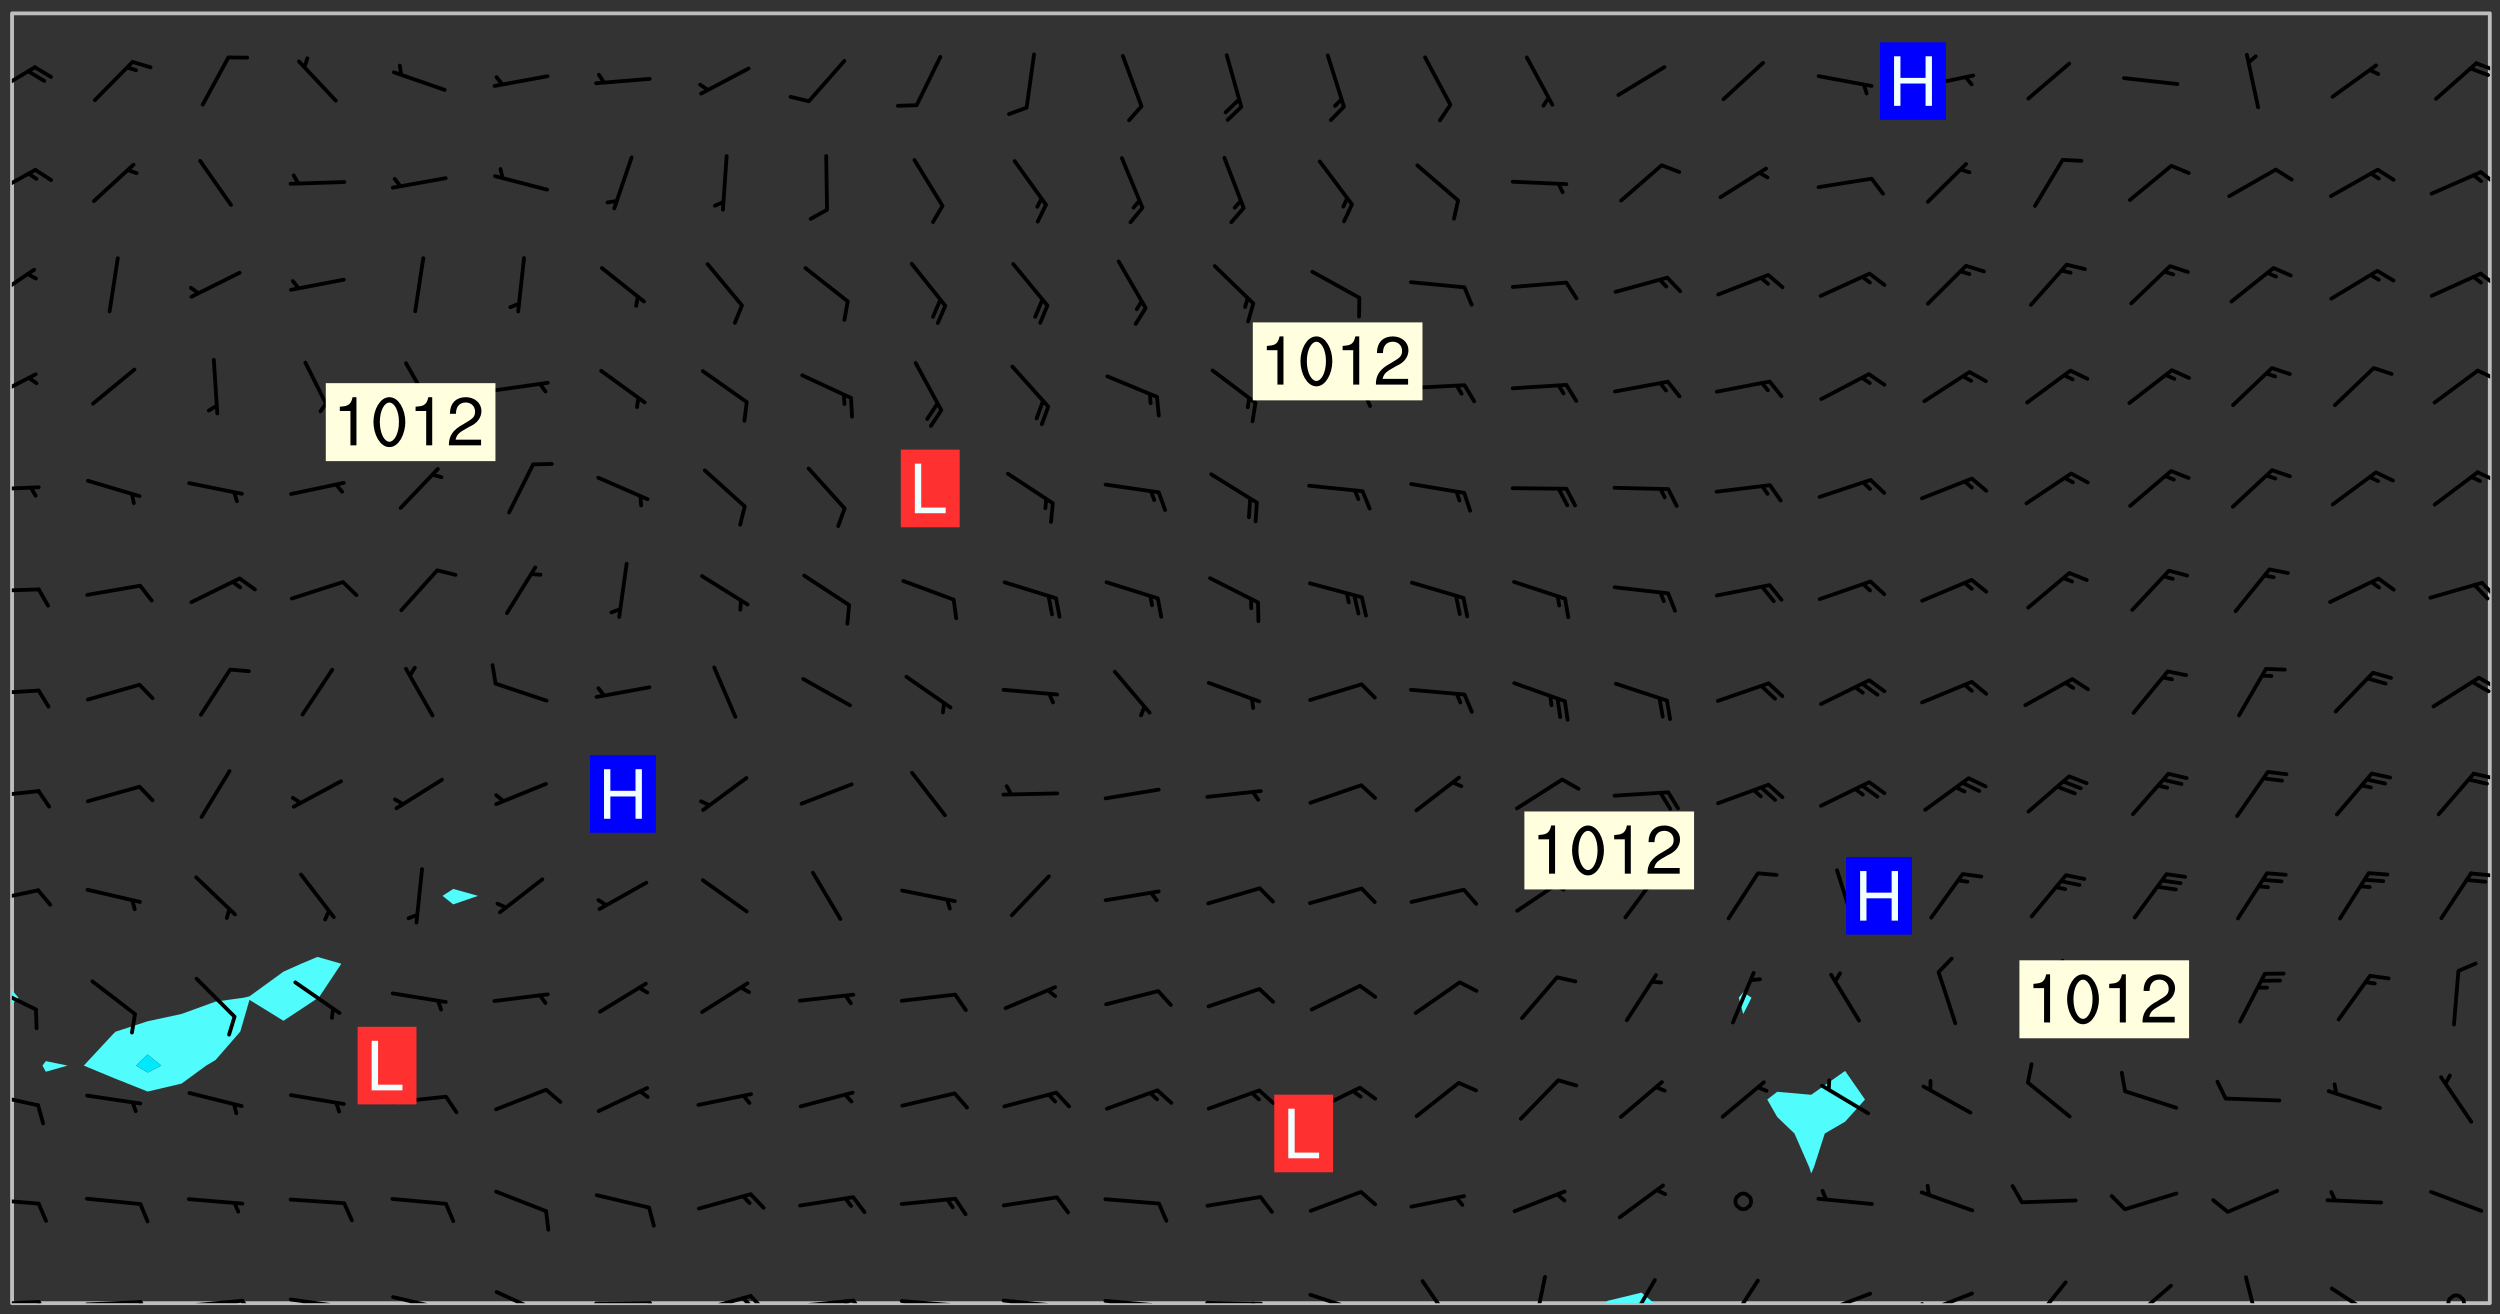 <svg xmlns="http://www.w3.org/2000/svg" role="img" xmlns:xlink="http://www.w3.org/1999/xlink" viewBox="142.45 309.95 326.84 171.84"><rect x="142.45" y="309.95" width="326.84" height="171.84" fill="#333333" stroke="none"/><defs><clipPath id="clip2"><path d="M 144 441 L 145 441 L 145 480.328 L 144 480.328 Z M 144 441"/></clipPath><clipPath id="clip3"><path d="M 144 311.672 L 145 311.672 L 145 440 L 144 440 Z M 144 311.672"/></clipPath><clipPath id="clip4"><path d="M 144 311.672 L 468 311.672 L 468 480.328 L 144 480.328 Z M 144 311.672"/></clipPath><clipPath id="clip5"><path d="M 352 478 L 359 478 L 359 480.328 L 352 480.328 Z M 352 478"/></clipPath><clipPath id="clip6"><path d="M 467 311.672 L 468 311.672 L 468 480.328 L 467 480.328 Z M 467 311.672"/></clipPath><clipPath id="clip7"><path d="M 144 479 L 148 479 L 148 480.328 L 144 480.328 Z M 144 479"/></clipPath><clipPath id="clip8"><path d="M 147 479 L 150 479 L 150 480.328 L 147 480.328 Z M 147 479"/></clipPath><clipPath id="clip9"><path d="M 153 479 L 162 479 L 162 480.328 L 153 480.328 Z M 153 479"/></clipPath><clipPath id="clip10"><path d="M 160 479 L 163 479 L 163 480.328 L 160 480.328 Z M 160 479"/></clipPath><clipPath id="clip11"><path d="M 166 479 L 175 479 L 175 480.328 L 166 480.328 Z M 166 479"/></clipPath><clipPath id="clip12"><path d="M 173 479 L 176 479 L 176 480.328 L 173 480.328 Z M 173 479"/></clipPath><clipPath id="clip13"><path d="M 180 479 L 188 479 L 188 480.328 L 180 480.328 Z M 180 479"/></clipPath><clipPath id="clip14"><path d="M 186 480 L 188 480 L 188 480.328 L 186 480.328 Z M 186 480"/></clipPath><clipPath id="clip15"><path d="M 193 479 L 201 479 L 201 480.328 L 193 480.328 Z M 193 479"/></clipPath><clipPath id="clip16"><path d="M 199 480 L 201 480 L 201 480.328 L 199 480.328 Z M 199 480"/></clipPath><clipPath id="clip17"><path d="M 207 478 L 215 478 L 215 480.328 L 207 480.328 Z M 207 478"/></clipPath><clipPath id="clip18"><path d="M 220 480 L 228 480 L 228 480.328 L 220 480.328 Z M 220 480"/></clipPath><clipPath id="clip19"><path d="M 227 480 L 229 480 L 229 480.328 L 227 480.328 Z M 227 480"/></clipPath><clipPath id="clip20"><path d="M 233 479 L 241 479 L 241 480.328 L 233 480.328 Z M 233 479"/></clipPath><clipPath id="clip21"><path d="M 240 479 L 243 479 L 243 480.328 L 240 480.328 Z M 240 479"/></clipPath><clipPath id="clip22"><path d="M 239 479 L 241 479 L 241 480.328 L 239 480.328 Z M 239 479"/></clipPath><clipPath id="clip23"><path d="M 246 479 L 255 479 L 255 480.328 L 246 480.328 Z M 246 479"/></clipPath><clipPath id="clip24"><path d="M 253 479 L 256 479 L 256 480.328 L 253 480.328 Z M 253 479"/></clipPath><clipPath id="clip25"><path d="M 252 479 L 254 479 L 254 480.328 L 252 480.328 Z M 252 479"/></clipPath><clipPath id="clip26"><path d="M 260 479 L 268 479 L 268 480.328 L 260 480.328 Z M 260 479"/></clipPath><clipPath id="clip27"><path d="M 267 480 L 269 480 L 269 480.328 L 267 480.328 Z M 267 480"/></clipPath><clipPath id="clip28"><path d="M 273 479 L 281 479 L 281 480.328 L 273 480.328 Z M 273 479"/></clipPath><clipPath id="clip29"><path d="M 280 480 L 282 480 L 282 480.328 L 280 480.328 Z M 280 480"/></clipPath><clipPath id="clip30"><path d="M 286 479 L 295 479 L 295 480.328 L 286 480.328 Z M 286 479"/></clipPath><clipPath id="clip31"><path d="M 292 480 L 294 480 L 294 480.328 L 292 480.328 Z M 292 480"/></clipPath><clipPath id="clip32"><path d="M 300 480 L 308 480 L 308 480.328 L 300 480.328 Z M 300 480"/></clipPath><clipPath id="clip33"><path d="M 306 480 L 308 480 L 308 480.328 L 306 480.328 Z M 306 480"/></clipPath><clipPath id="clip34"><path d="M 313 478 L 321 478 L 321 480.328 L 313 480.328 Z M 313 478"/></clipPath><clipPath id="clip35"><path d="M 319 480 L 320 480 L 320 480.328 L 319 480.328 Z M 319 480"/></clipPath><clipPath id="clip36"><path d="M 328 477 L 333 477 L 333 480.328 L 328 480.328 Z M 328 477"/></clipPath><clipPath id="clip37"><path d="M 342 476 L 345 476 L 345 480.328 L 342 480.328 Z M 342 476"/></clipPath><clipPath id="clip38"><path d="M 355 477 L 360 477 L 360 480.328 L 355 480.328 Z M 355 477"/></clipPath><clipPath id="clip39"><path d="M 368 477 L 373 477 L 373 480.328 L 368 480.328 Z M 368 477"/></clipPath><clipPath id="clip40"><path d="M 380 478 L 388 478 L 388 480.328 L 380 480.328 Z M 380 478"/></clipPath><clipPath id="clip41"><path d="M 393 478 L 401 478 L 401 480.328 L 393 480.328 Z M 393 478"/></clipPath><clipPath id="clip42"><path d="M 393 480 L 395 480 L 395 480.328 L 393 480.328 Z M 393 480"/></clipPath><clipPath id="clip43"><path d="M 407 477 L 413 477 L 413 480.328 L 407 480.328 Z M 407 477"/></clipPath><clipPath id="clip44"><path d="M 420 477 L 427 477 L 427 480.328 L 420 480.328 Z M 420 477"/></clipPath><clipPath id="clip45"><path d="M 435 476 L 439 476 L 439 480.328 L 435 480.328 Z M 435 476"/></clipPath><clipPath id="clip46"><path d="M 447 478 L 454 478 L 454 480.328 L 447 480.328 Z M 447 478"/></clipPath><clipPath id="clip47"><path d="M 462 479 L 465 479 L 465 480.328 L 462 480.328 Z M 462 479"/></clipPath><clipPath id="clip48"><path d="M 144 466 L 148 466 L 148 468 L 144 468 Z M 144 466"/></clipPath><clipPath id="clip49"><path d="M 144 452 L 148 452 L 148 455 L 144 455 Z M 144 452"/></clipPath><clipPath id="clip50"><path d="M 144 438 L 148 438 L 148 443 L 144 443 Z M 144 438"/></clipPath><clipPath id="clip51"><path d="M 144 426 L 148 426 L 148 429 L 144 429 Z M 144 426"/></clipPath><clipPath id="clip52"><path d="M 465 423 L 468 423 L 468 425 L 465 425 Z M 465 423"/></clipPath><clipPath id="clip53"><path d="M 144 413 L 148 413 L 148 415 L 144 415 Z M 144 413"/></clipPath><clipPath id="clip54"><path d="M 465 410 L 468 410 L 468 412 L 465 412 Z M 465 410"/></clipPath><clipPath id="clip55"><path d="M 144 399 L 148 399 L 148 401 L 144 401 Z M 144 399"/></clipPath><clipPath id="clip56"><path d="M 466 398 L 468 398 L 468 401 L 466 401 Z M 466 398"/></clipPath><clipPath id="clip57"><path d="M 465 398 L 468 398 L 468 401 L 465 401 Z M 465 398"/></clipPath><clipPath id="clip58"><path d="M 144 386 L 148 386 L 148 388 L 144 388 Z M 144 386"/></clipPath><clipPath id="clip59"><path d="M 466 385 L 468 385 L 468 389 L 466 389 Z M 466 385"/></clipPath><clipPath id="clip60"><path d="M 144 373 L 148 373 L 148 375 L 144 375 Z M 144 373"/></clipPath><clipPath id="clip61"><path d="M 466 371 L 468 371 L 468 373 L 466 373 Z M 466 371"/></clipPath><clipPath id="clip62"><path d="M 144 358 L 148 358 L 148 363 L 144 363 Z M 144 358"/></clipPath><clipPath id="clip63"><path d="M 466 358 L 468 358 L 468 360 L 466 360 Z M 466 358"/></clipPath><clipPath id="clip64"><path d="M 144 344 L 148 344 L 148 350 L 144 350 Z M 144 344"/></clipPath><clipPath id="clip65"><path d="M 466 345 L 468 345 L 468 348 L 466 348 Z M 466 345"/></clipPath><clipPath id="clip66"><path d="M 144 331 L 148 331 L 148 336 L 144 336 Z M 144 331"/></clipPath><clipPath id="clip67"><path d="M 466 332 L 468 332 L 468 335 L 466 335 Z M 466 332"/></clipPath><clipPath id="clip68"><path d="M 144 318 L 148 318 L 148 323 L 144 323 Z M 144 318"/></clipPath><clipPath id="clip69"><path d="M 465 317 L 468 317 L 468 320 L 465 320 Z M 465 317"/></clipPath><g id="surface448" clip-path="url(#clip1)"><path fill="#fff" fill-opacity="0" fill-rule="evenodd" d="M 0 0 L 1000 0 L 1000 1000 L 0 1000 Z M 0 0"/><path fill="#d3d3d3" fill-opacity="0" fill-rule="evenodd" d="M162.152 355.867L161.918 356.16 161.977 356.395 162.094 356.566 162.27 356.801 162.562 357.148 162.676 357.207 162.793 357.035 162.852 356.801 163.027 356.625 163.492 356.449 164.191 356.449 164.426 356.742 164.715 357.559 164.773 357.734 164.949 357.965 165.301 358.199 166 358.898 166.172 359.074 166.406 359.422 166.641 359.832 166.93 360.414 167.34 360.879 167.57 361.113 167.805 361.289 167.922 361.52 168.098 361.812 168.27 362.977 168.27 363.211 168.328 363.5 168.387 363.617 168.504 363.734 168.852 364.145 168.969 364.316 169.145 364.492 169.32 364.727 169.438 364.898 169.609 365.25 169.668 365.484 169.902 365.891 170.137 365.832 169.961 366.008 169.902 366.938 169.32 366.938 169.086 366.824 168.738 366.938 168.621 367.055 168.562 367.348 168.504 367.523 168.387 367.695 167.922 367.988 167.863 368.223 167.805 368.336 167.805 368.98 167.863 369.152 167.863 369.562 167.922 369.621 167.922 370.027 167.98 370.434 168.098 370.609 168.156 370.668 168.387 371.309 168.328 371.602 168.328 372.301 168.27 372.883 168.27 373.117 168.211 373.348 168.156 373.699 168.156 375.621 168.211 375.738 168.637 375.738 168.27 375.855 168.246 376.207 169.137 377.375 170.879 377.914 172.219 378.273 172.219 378.812 172.309 379.621 172.844 380.336 174.363 380.605 175.254 380.52 175.344 381.684 175.879 381.863 177.039 381.684 179.094 380.699 180.254 380.336 182.133 380.16 183.828 379.98 183.648 380.699 182.133 380.785 180.883 380.875 180.078 381.145 179.004 381.953 179.273 382.672 179.809 383.57 179.629 384.195 179.363 385.004 179.629 386.082 180.254 386.98 181.059 387.16 182.309 386.98 182.043 387.703 182.141 388.207 182.195 388.5 182.195 388.672 182.254 388.965 182.254 389.371 182.43 389.488 182.781 389.605 183.188 389.605 183.48 389.43 183.594 389.312 183.652 389.195 183.77 388.965 183.828 388.789 184.18 388.324 184.41 388.148 184.586 388.09 184.762 388.148 184.82 388.324 184.938 389.312 184.992 389.781 185.051 389.953 185.168 390.188 185.344 390.246 186.16 390.305 186.449 390.305 186.566 390.539 186.625 390.945 186.684 391.297 186.684 392.402 186.801 392.695 186.918 393.043 187.207 393.742 187.383 394.094 187.965 394.848 188.316 395.023 188.488 395.082 188.957 395.316 189.598 395.781 189.945 396.016 190.238 396.191 190.531 396.246 190.762 396.309 191.578 396.656 191.871 396.832 191.984 397.004 192.336 397.355 192.453 397.531 192.977 398.172 192.977 398.461 193.035 398.812 193.035 399.16 193.094 399.512 193.152 399.801 193.27 399.859 193.441 399.918 193.617 399.918 194.199 400.152 194.375 400.27 194.551 400.559 194.727 400.793 194.84 401.027 195.133 401.258 195.25 401.375 195.25 401.785 195.309 401.84 195.598 402.074 195.832 402.191 195.891 402.309 196.008 402.48 196.066 402.598 196.297 402.832 196.355 403.008 196.59 403.066 196.707 403.125 196.59 403.238 196.531 403.355 196.531 403.473 196.414 403.766 196.297 404.055 196.297 404.637 196.473 404.754 196.59 404.812 196.648 404.93 196.766 405.047 196.879 405.105 197.055 405.453 197.113 405.805 197.172 406.211 197.172 406.387 197.113 406.562 196.996 407.262 196.996 407.434 197.113 407.609 197.406 407.902 197.812 407.902 197.988 408.02 198.105 408.191 198.223 408.484 198.223 408.719 197.695 408.719 197.465 408.484 197.23 408.484 197.055 408.543 196.996 409.242 197.055 409.59 197.172 409.766 197.348 410.176 197.465 410.406 197.754 410.875 197.93 410.93 198.453 410.93 198.688 410.988 199.445 411.629 199.504 411.922 199.504 412.156 199.562 412.215 199.793 412.562 199.793 412.914 199.676 413.086 199.676 413.379 199.969 413.668 200.262 413.844 200.434 413.902 200.727 414.078 201.02 414.195 201.602 414.602 201.891 414.836 202.184 415.012 202.402 415.172 202.418 415.184 202.648 415.359 203.289 415.883 203.465 416.117 203.582 416.293 203.758 416.469 203.871 416.641 203.871 417.281 203.988 417.457 204.457 417.574 205.039 417.691 205.273 417.75 205.504 417.863 205.797 417.98 205.91 418.039 206.496 418.391 206.785 418.562 206.961 418.625 207.137 418.68 207.312 418.738 208.012 419.09 208.301 419.266 208.535 419.32 208.824 419.496 209.059 419.613 209.699 420.02 209.992 420.137 210.164 420.195 210.398 420.254 210.809 420.312 211.039 420.371 211.273 420.488 211.332 420.66 210.922 420.836 211.391 420.895 211.449 421.188 211.562 421.422 211.738 421.477 211.973 421.535 212.148 421.594 212.555 421.711 213.195 421.945 213.312 422.117 213.371 422.352 213.371 422.527 213.312 422.645 213.254 423.051 213.488 423.285 213.605 423.344 213.953 423.461 214.594 423.691 214.77 423.809 215.059 423.926 215.234 424.102 215.469 424.566 216.051 425.672 216.227 425.848 216.574 426.023 216.75 426.141 217.102 426.258 218.148 426.781 218.383 426.84 218.848 426.953 219.141 427.012 219.605 427.188 220.363 427.77 220.598 428.004 220.945 428.469 221.121 428.645 221.41 428.879 222.227 429.578 222.52 429.754 222.809 430.043 223.102 430.219 223.395 430.508 224.09 431.148 224.266 431.324 224.559 431.559 224.848 431.793 225.316 432.082 225.957 432.664 226.305 432.898 226.539 433.191 226.887 433.539 227.238 434.004 228.172 434.996 228.52 435.402 228.637 435.578 228.871 435.637 228.984 435.754 229.629 435.93 229.859 436.043 230.094 436.102 230.387 436.277 230.617 436.395 231.551 437.094 231.957 437.5 232.191 437.676 232.598 437.852 232.832 437.969 233.648 438.316 233.996 438.551 234.23 438.668 234.523 438.957 234.754 439.074 235.512 439.426 235.863 439.598 236.094 439.656 236.387 439.773 236.621 439.832 237.492 440.008 238.309 440.008 238.777 440.238 238.949 440.297 239.824 440.996 240.289 441.113 240.582 441.172 240.758 441.23 240.988 441.289 241.457 441.348 241.805 441.406 242.156 441.465 242.562 441.523 242.855 441.523 243.027 441.582 243.027 441.812 243.203 441.988 243.496 441.988 243.844 442.047 244.195 442.105 244.895 442.223 245.535 442.223 246 441.988 246.293 441.812 246.465 441.695 246.875 441.523 247.164 441.348 248.098 440.883 248.566 440.59 249.09 440.297 249.555 440.125 250.02 439.949 251.07 439.484 251.359 439.367 251.77 439.25 252.059 439.133 252.586 438.957 254.102 438.258 254.684 437.91 254.973 437.852 255.266 437.793 255.613 437.676 256.488 437.445 256.84 437.328 256.953 437.328 257.188 437.27 258.062 437.035 258.297 436.977 259.109 436.977 259.461 436.918 260.277 436.801 260.449 436.742 260.801 436.688 261.094 436.629 261.324 436.57 262.141 436.395 262.316 436.336 262.664 436.336 262.898 436.277 263.363 436.16 264.121 435.988 264.355 435.93 264.703 435.93 265.113 435.812 265.402 435.754 266.688 435.695 266.977 435.695 267.387 435.637 267.617 435.578 267.793 435.578 268.668 435.461 269.074 435.461 269.484 435.344 269.832 435.344 270.184 435.23 271.055 435.172 272.805 435.172 273.852 435.461 274.262 435.578 274.551 435.695 274.902 435.812 275.191 435.93 276.242 436.102 276.531 436.16 276.824 436.16 277.117 436.219 277.289 436.277 277.699 436.336 277.871 436.395 277.988 436.453 278.105 436.453 278.223 436.512 278.574 436.57 278.688 436.57 279.098 436.637 281.02 437.031 282.945 437.426 284.465 437.875 286.16 438.594 288.305 439.398 289.91 438.68 291.34 437.875 292.5 436.797 293.75 436.348 296.785 435.629 298.66 435.27 300.805 433.922 303.039 432.668 305.539 431.41 307.234 430.961 309.02 430.781 310.18 430.512 310.805 431.051 312.145 430.781 312.859 429.793 313.844 428.449 314.289 428.27 315.094 427.91 316.969 427.371 318.754 426.922 320.004 426.652 321.164 426.562 322.863 426.473 324.824 426.203 326.074 426.113 326.613 426.113 327.238 426.023 328.129 426.023 330.273 425.844 332.684 425.664 335.273 425.574 336.969 425.754 338.578 425.844 340.008 426.203 341.168 426.922 343.043 427.91 344.203 429.438 344.469 430.152 345.098 430.242 345.453 431.141 345.988 431.68 346.523 433.207 347.598 433.566 348.133 433.566 347.328 434.102 347.418 435.809 348.133 438.504 349.023 439.309 349.918 440.297 350.633 441.555 352.418 442.094 353.938 441.914 354.293 443.258 355.902 442.453 356.883 441.914 357.152 442.184 357.469 441.969 357.688 441.824 358.488 442.273 358.938 441.914 359.293 441.914 359.828 441.645 360.367 440.926 360.902 440.656 361.527 439.668 362.688 440.117 363.527 440.488 364.922 441.105 366.617 440.926 368.223 440.926 370.008 441.016 370.188 439.309 370.723 437.965 371.527 438.234 372.02 439.082 372.422 439.488 372.332 440.027 372.332 440.387 373.047 440.836 373.758 440.566 375.188 440.566 375.547 441.555 375.992 442.812 376.707 444.156 377.957 444.785 379.652 445.414 380.367 445.234 380.547 444.695 381.527 444.605 381.977 444.965 382.062 446.223 381.797 446.852 381.262 447.031 381.262 447.57 381.977 448.555 382.242 449.094 383.227 450.082 384.027 451.16 383.762 451.52 383.672 452.418 383.047 454.75 382.691 456.816 382.602 458.609 382.422 459.328 382.332 459.867 382.332 461.305 381.352 463.188 380.992 464.895 380.457 465.793 379.652 466.961 379.387 467.5 381.441 468.754 381.527 469.113 381.172 469.652 381.082 469.473 381.082 470.281 381.172 471.719 380.727 472.434 379.652 472.527 379.387 473.242 379.922 474.141 380.727 474.859 381.887 475.668 383.227 475.938 383.672 476.297 383.316 476.746 381.527 476.656 380.277 476.207 379.562 475.488 378.938 475.398 378.762 478.988 378.574 480.297 467.934 480.297 467.934 311.703 412.664 311.703 412.664 360.785 413.426 360.91 416.715 361.453 418.738 364.289 418.738 367.043 421.09 367.375 423.438 367.707 427.488 367.707 426.109 371.867 424.086 372.574 422.062 373.277 421.52 373.621 418.926 375.238 418.738 375.355 416.715 373.277 415.984 370.535 413.312 368.457 411.938 364.957 411.871 364.875 409.914 362.203 412.664 360.785 412.664 311.703 294.422 311.703 294.422 403.117 294.539 403.148 294.672 403.16 294.746 403.234 294.852 403.281 294.941 403.34 295.027 403.398 295.117 403.457 295.414 403.754 295.473 403.844 295.504 403.961 295.531 404.078 295.547 404.215 295.516 404.332 295.457 404.422 295.398 404.508 295.355 404.613 295.309 404.715 295.281 404.836 295.281 404.98 295.457 405.25 295.605 405.398 295.68 405.484 295.754 405.559 295.797 405.664 295.859 405.754 295.918 405.84 295.961 405.945 296.02 406.035 296.066 406.137 296.109 406.242 296.168 406.328 296.285 406.508 296.359 406.582 296.422 406.668 296.48 406.758 296.523 406.863 296.582 406.953 296.641 407.039 296.703 407.129 296.762 407.219 296.805 407.32 296.922 407.5 296.996 407.574 297.055 407.66 297.129 407.734 297.219 407.793 297.324 407.84 297.473 407.84 297.605 407.824 297.738 407.84 297.84 407.793 297.914 407.719 297.961 407.617 297.945 407.484 297.945 407.336 297.898 407.23 297.871 407.113 297.824 407.012 297.797 406.891 297.754 406.789 297.691 406.699 297.648 406.598 297.605 406.492 297.574 406.375 297.559 406.242 297.547 406.105 297.633 406.047 297.691 405.961 297.812 405.93 297.855 406.035 297.871 406.168 297.871 406.285 297.93 406.387 297.988 406.477 298.078 406.535 298.227 406.684 298.285 406.773 298.328 406.879 298.316 406.98 298.402 407.039 298.508 407.086 298.594 407.145 298.684 407.203 298.758 407.277 298.641 407.305 298.535 407.352 298.449 407.41 298.375 407.484 298.316 407.574 298.254 407.66 298.227 407.781 298.18 407.883 298.137 407.988 298.105 408.105 298.094 408.238 298.078 408.371 298.078 408.52 298.105 408.637 298.152 408.742 298.195 408.844 298.254 408.934 298.328 409.008 298.418 409.066 298.492 409.141 298.582 409.199 298.641 409.289 298.684 409.395 298.73 409.496 298.848 409.527 298.98 409.543 299.129 409.543 299.246 409.512 299.352 409.555 299.395 409.66 299.441 409.762 299.469 409.883 299.5 410 299.527 410.117 299.559 410.238 299.586 410.355 299.691 410.398 299.793 410.445 299.926 410.43 300.074 410.578 300.137 410.664 300.211 410.738 300.281 410.812 300.371 410.875 300.477 410.918 300.578 410.961 300.695 410.992 300.832 411.008 300.949 410.977 301.023 410.902 301.051 410.785 301.039 410.652 301.008 410.531 300.98 410.414 301.023 410.309 301.141 410.309 301.23 410.371 301.348 410.398 301.496 410.398 301.629 410.414 301.777 410.414 301.91 410.43 302.043 410.414 302.191 410.414 302.324 410.398 302.457 410.387 302.594 410.398 302.711 410.371 302.844 410.355 303.035 410.297 302.977 410.473 302.961 410.605 302.934 410.727 302.918 410.859 302.859 410.945 302.727 410.961 302.621 411.008 302.516 411.051 302.398 411.082 302.281 411.109 302.016 411.141 301.867 411.141 301.734 411.156 301.66 411.23 301.719 411.316 301.867 411.465 301.984 411.645 302.059 411.715 302.148 411.777 302.238 411.836 302.324 411.895 302.414 411.953 302.516 411.996 302.621 412.059 302.727 412.102 302.812 412.16 302.918 412.207 303.02 412.25 303.199 412.367 303.258 412.457 303.215 412.559 303.168 412.664 303.184 412.797 303.406 413.02 303.465 413.109 303.508 413.211 303.539 413.332 303.582 413.434 303.598 413.566 303.629 413.684 303.641 413.82 303.672 413.938 303.82 414.086 303.922 414.129 304.027 414.172 304.145 414.203 304.277 414.219 304.414 414.234 304.531 414.234 304.648 414.203 304.738 414.145 304.781 414.039 304.828 413.938 304.871 413.832 304.902 413.715 304.914 413.582 304.914 413.434 304.902 413.301 304.887 413.168 304.855 413.051 304.812 412.945 304.766 412.84 304.723 412.738 304.68 412.633 304.664 412.5 304.68 412.367 304.707 412.25 304.738 412.133 304.766 412.012 304.812 411.91 304.902 411.852 304.988 411.789 305.062 411.715 305.152 411.656 305.375 411.434 305.434 411.348 305.508 411.273 305.625 411.094 305.684 411.008 305.684 410.859 305.609 410.785 305.508 410.738 305.402 410.695 305.301 410.652 305.242 410.562 305.195 410.457 305.168 410.34 305.258 410.281 305.375 410.25 305.477 410.207 305.656 410.09 305.805 409.941 305.816 409.809 305.805 409.703 305.715 409.645 305.582 409.66 305.434 409.66 305.301 409.676 305.168 409.66 305.047 409.629 304.961 409.57 304.887 409.496 304.828 409.406 304.766 409.32 304.648 409.141 304.59 409.055 304.621 408.934 304.707 408.875 304.828 408.844 304.887 408.758 304.887 408.637 304.855 408.52 304.797 408.43 304.738 408.344 304.691 408.238 304.664 408.121 304.648 407.988 304.707 407.898 304.781 407.824 304.871 407.766 304.988 407.586 305.062 407.512 305.121 407.426 305.27 407.277 305.391 407.246 305.523 407.23 305.656 407.246 305.73 407.32 305.773 407.426 305.789 407.559 305.758 407.676 305.641 407.707 305.508 407.719 305.359 407.867 305.316 407.973 305.27 408.074 305.242 408.195 305.211 408.312 305.211 408.461 305.242 408.578 305.285 408.684 305.344 408.773 305.418 408.844 305.492 408.918 305.609 408.949 305.73 408.977 305.848 408.949 305.98 408.934 306.098 408.934 306.188 408.992 306.262 409.066 306.309 409.172 306.367 409.258 306.469 409.305 306.602 409.32 306.707 409.363 306.793 409.422 306.781 409.527 306.707 409.602 306.527 409.719 306.469 409.809 306.379 409.867 306.309 409.941 306.234 410.016 306.172 410.105 306.145 410.223 306.129 410.355 306.145 410.488 306.129 410.621 306.129 410.77 306.145 410.902 306.172 411.02 306.203 411.141 306.277 411.215 306.367 411.273 306.453 411.332 306.543 411.391 306.66 411.422 306.66 411.508 306.559 411.555 306.469 411.613 306.203 411.645 306.086 411.672 305.938 411.672 305.832 411.715 305.73 411.762 305.672 411.852 305.609 412.086 305.598 412.219 305.566 412.34 305.551 412.473 305.551 412.766 305.539 412.898 305.551 413.035 305.566 413.168 305.699 413.184 305.832 413.195 305.953 413.227 306.039 413.285 306.113 413.359 306.16 413.465 306.203 413.566 306.219 413.699 306.219 414.145 306.203 414.277 306.203 414.723 306.234 414.988 306.262 415.105 306.277 415.238 306.309 415.355 306.395 415.566 306.426 415.832 306.426 415.98 306.395 416.098 306.367 416.215 306.336 416.336 306.309 416.453 306.277 416.57 306.246 416.691 306.234 416.824 306.219 416.957 306.309 417.016 306.426 416.984 306.527 417 306.574 417.105 306.543 417.371 306.543 417.812 306.5 417.918 306.453 418.023 306.41 418.125 306.367 418.23 306.309 418.316 306.277 418.438 306.234 418.555 306.203 418.672 306.188 418.805 306.203 418.938 306.262 419.027 306.367 419.074 306.453 419.133 306.512 419.219 306.5 419.355 306.469 419.473 306.426 419.574 306.426 420.02 306.41 420.152 306.41 420.301 306.379 420.418 306.336 420.523 306.309 420.641 306.262 420.746 306.219 420.848 306.188 420.969 306.16 421.086 306.129 421.219 306.098 421.336 306.07 421.453 306.027 421.559 305.996 421.676 305.965 421.797 305.953 421.93 305.938 422.062 305.938 422.359 305.965 422.477 305.965 422.625 306.012 423.023 306.039 423.141 306.098 423.23 306.219 423.262 306.367 423.262 306.5 423.246 306.559 423.336 306.559 423.453 306.5 423.543 306.41 423.602 306.309 423.645 306.203 423.691 306.113 423.75 306.027 423.809 305.891 423.824 305.773 423.793 305.641 423.777 305.539 423.824 305.477 423.91 305.465 424.047 305.449 424.18 305.418 424.297 305.391 424.414 305.375 424.547 305.344 424.668 305.344 424.965 305.359 425.098 305.391 425.215 305.391 425.363 305.402 425.496 305.402 425.645 305.375 425.762 305.328 425.863 305.301 425.984 305.27 426.102 305.211 426.191 305.137 426.266 305.035 426.309 304.93 426.355 304.812 426.383 304.691 426.414 304.59 426.367 304.648 426.281 304.754 426.234 304.781 426.117 304.812 426 304.84 425.879 304.871 425.762 304.871 425.613 304.887 425.48 304.855 425.363 304.812 425.258 304.707 425.273 304.633 425.348 304.531 425.391 304.441 425.453 304.367 425.527 304.324 425.629 304.309 425.762 304.277 425.879 304.25 426 304.219 426.117 304.191 426.234 304.16 426.355 304.133 426.473 304.102 426.59 304.059 426.695 303.969 426.754 303.879 426.754 303.762 426.723 303.73 426.637 303.746 426.5 303.715 426.383 303.715 426.234 303.703 426.102 303.703 425.953 303.641 425.719 303.613 425.598 303.57 425.496 303.523 425.391 303.465 425.305 303.406 425.215 303.363 425.109 303.301 425.023 303.152 424.875 303.082 424.801 302.977 424.754 302.871 424.711 302.77 424.668 302.473 424.371 302.383 424.297 302.297 424.238 302.191 424.195 302.102 424.133 302.016 424.074 301.91 424.031 301.82 423.973 301.734 423.91 301.66 423.84 301.555 423.793 301.469 423.734 301.363 423.691 301.273 423.629 301.172 423.586 301.066 423.543 300.98 423.484 300.875 423.438 300.77 423.395 300.668 423.348 300.578 423.289 300.477 423.246 300.371 423.203 300.281 423.141 300.164 423.113 300.031 423.098 299.898 423.113 299.75 423.113 299.617 423.129 299.5 423.098 299.41 423.039 299.336 422.965 299.246 422.906 299.145 422.859 298.996 422.859 298.875 422.832 298.773 422.789 298.699 422.715 298.582 422.535 298.492 422.477 298.391 422.434 298.301 422.371 298.195 422.328 298.105 422.27 298.02 422.211 297.914 422.164 297.855 422.078 297.797 421.988 297.754 421.883 297.707 421.781 297.633 421.707 297.547 421.648 297.473 421.574 297.383 421.516 297.16 421.293 297.117 421.188 297.086 420.922 297.191 420.879 297.336 420.879 297.441 420.922 297.516 420.996 297.605 421.055 297.691 421.113 297.797 421.16 297.887 421.219 298.035 421.367 298.105 421.441 298.254 421.59 298.316 421.676 298.391 421.75 298.477 421.809 298.551 421.883 298.641 421.945 298.73 422.004 298.816 422.062 299.086 422.238 299.188 422.285 299.293 422.328 299.395 422.371 299.441 422.297 299.5 422.211 299.574 422.137 299.645 422.062 299.75 422.105 299.824 422.18 299.883 422.27 299.926 422.371 299.973 422.477 300.016 422.582 300.137 422.609 300.254 422.582 300.328 422.492 300.371 422.387 300.43 422.297 300.504 422.223 300.609 422.18 300.727 422.152 300.859 422.164 300.949 422.223 301.098 422.371 301.156 422.461 301.199 422.566 301.246 422.668 301.289 422.773 301.332 422.875 301.438 422.922 301.543 422.965 301.676 422.98 301.762 422.922 301.82 422.832 301.895 422.758 302 422.715 302.117 422.742 302.223 422.789 302.324 422.832 302.43 422.875 302.531 422.922 302.711 423.039 302.711 423.156 302.695 423.289 302.711 423.422 302.727 423.559 302.785 423.645 302.887 423.691 303.008 423.719 303.125 423.75 303.273 423.75 303.391 423.719 303.449 423.629 303.629 423.512 303.688 423.422 303.762 423.348 303.82 423.262 303.938 423.082 304.117 422.965 304.234 422.996 304.324 423.055 304.367 423.129 304.352 423.262 304.352 423.379 304.441 423.438 304.59 423.438 304.723 423.422 304.855 423.41 305.121 423.379 305.227 423.336 305.344 423.305 305.465 423.277 305.539 423.203 305.609 423.129 305.672 423.039 305.656 422.934 305.609 422.832 305.508 422.789 305.402 422.773 305.285 422.801 305.02 422.832 304.871 422.832 304.797 422.758 304.707 422.699 304.59 422.668 304.473 422.641 304.34 422.625 304.191 422.625 304.059 422.641 303.762 422.641 303.656 422.594 303.508 422.445 303.465 422.344 303.406 422.254 303.629 422.031 303.715 421.973 303.82 421.93 303.938 421.898 304.07 421.883 304.203 421.898 304.34 421.914 304.441 421.957 304.574 421.945 304.664 421.883 304.766 421.84 304.828 421.75 304.781 421.648 304.691 421.59 304.574 421.559 304.473 421.516 304.414 421.426 304.352 421.336 304.352 421.219 304.367 421.086 304.473 421.039 304.547 420.969 304.547 420.848 304.457 420.789 304.426 420.672 304.516 420.613 304.59 420.539 304.633 420.434 304.691 420.344 304.738 420.242 304.754 420.109 304.754 419.961 304.707 419.855 304.664 419.754 304.574 419.695 304.441 419.68 304.34 419.637 304.203 419.621 304.086 419.59 303.641 419.59 303.508 419.574 303.375 419.562 303.242 419.547 303.125 419.516 302.977 419.516 302.844 419.5 302.711 419.488 302.445 419.457 302.324 419.414 302.238 419.355 302.164 419.281 302.164 419.133 302.176 419 302.281 418.953 302.383 418.91 302.516 418.895 302.668 418.895 302.801 418.879 303.094 418.879 303.215 418.91 303.316 418.953 303.406 419.012 303.641 419.074 303.762 419.027 303.852 418.969 303.953 418.926 304.086 418.91 304.191 418.953 304.293 419 304.426 419.012 304.547 418.984 304.691 418.984 304.812 418.953 304.93 418.926 305.035 418.879 305.109 418.805 305.195 418.746 305.344 418.598 305.402 418.512 305.449 418.406 305.477 418.289 305.492 418.184 305.391 418.141 305.301 418.082 305.184 418.051 305.078 418.008 304.988 417.945 304.914 417.859 304.84 417.785 304.738 417.742 304.633 417.695 304.531 417.652 304.473 417.562 304.426 417.461 304.34 417.25 304.277 417.164 304.219 417.074 304.145 417 304.059 416.941 303.789 416.941 303.672 416.973 303.582 417.031 303.48 417.074 303.348 417.09 303.242 417.074 303.215 416.957 303.152 416.867 303.035 416.836 302.934 416.793 302.785 416.645 302.754 416.527 302.738 416.422 302.812 416.348 302.992 416.23 303.109 416.203 303.227 416.172 303.363 416.188 303.465 416.23 303.57 416.273 303.672 416.32 303.777 416.363 303.895 416.395 304.027 416.41 304.145 416.438 304.277 416.453 304.383 416.438 304.473 416.379 304.398 416.305 304.293 416.262 304.219 416.188 304.145 416.098 303.996 415.949 303.91 415.891 303.82 415.832 303.746 415.758 303.656 415.699 303.555 415.652 303.434 415.625 303.332 415.578 303.227 415.535 303.109 415.504 303.008 415.461 302.887 415.43 302.738 415.43 302.621 415.461 302.516 415.504 302.43 415.566 302.25 415.684 302.164 415.742 302.074 415.801 301.969 415.848 301.883 415.906 301.777 415.949 301.676 415.992 301.57 416.039 301.496 416.113 301.438 416.203 301.379 416.289 301.332 416.395 301.273 416.48 301.199 416.555 301.066 416.543 300.949 416.512 300.832 416.512 300.758 416.586 300.668 416.645 300.594 416.719 300.504 416.777 300.418 416.836 300.312 416.883 300.211 416.926 300.074 416.941 299.973 416.898 299.824 416.75 299.719 416.703 299.633 416.703 299.527 416.75 299.426 416.793 299.305 416.824 299.188 416.793 299.113 416.719 299.113 416.602 299.145 416.48 299.219 416.41 299.277 416.32 299.352 416.246 299.469 416.215 299.574 416.172 299.867 416.172 300 416.156 300.137 416.141 300.238 416.098 300.328 416.039 300.43 415.992 300.52 415.934 300.652 415.922 300.742 415.98 300.875 415.992 300.965 415.934 301.051 415.875 301.156 415.832 301.246 415.773 301.332 415.711 301.422 415.652 301.57 415.504 301.629 415.418 301.688 415.328 301.793 415.285 301.926 415.27 302.043 415.297 302.164 415.328 302.223 415.27 302.281 415.18 302.312 414.914 302.34 414.797 302.445 414.809 302.578 414.824 302.68 414.781 302.77 414.723 302.828 414.633 302.902 414.559 302.961 414.469 303.008 414.367 303.02 414.234 303.008 414.102 302.961 413.996 302.812 413.848 302.754 413.758 302.695 413.672 302.652 413.566 302.652 413.121 302.668 412.988 302.668 412.84 302.68 412.707 302.621 412.648 302.531 412.707 302.43 412.664 302.25 412.547 302.164 412.488 302.102 412.398 302.043 412.309 301.969 412.234 301.883 412.176 301.762 412.207 301.66 412.219 301.555 412.266 301.469 412.324 301.363 412.367 301.215 412.516 301.125 412.574 301.039 412.633 300.949 412.695 300.844 412.738 300.711 412.754 300.711 412.633 300.816 412.59 300.934 412.559 301.008 412.488 301.051 412.383 301.051 412.234 301.023 412.117 300.875 411.969 300.742 411.953 300.594 411.953 300.477 411.984 300.371 412.027 300.27 412.07 300.18 412.133 300.062 412.16 299.988 412.086 300 411.953 299.957 411.852 299.914 411.746 299.824 411.688 299.707 411.715 299.586 411.746 299.469 411.777 299.367 411.82 299.246 411.852 299.145 411.895 299.039 411.938 298.949 411.996 298.848 412.012 298.848 411.895 298.863 411.762 298.805 411.672 298.73 411.715 298.582 411.863 298.523 411.953 298.449 412.027 298.402 412.133 298.359 412.234 298.285 412.309 298.227 412.398 298.152 412.473 298.094 412.559 298.02 412.633 297.93 412.695 297.855 412.766 297.781 412.84 297.68 412.855 297.547 412.871 297.441 412.828 297.441 412.707 297.59 412.559 297.633 412.457 297.691 412.367 297.738 412.266 297.781 412.16 297.84 412.07 297.871 411.953 297.914 411.852 297.945 411.73 297.973 411.613 298.02 411.508 298.062 411.406 298.105 411.301 298.18 411.23 298.27 411.168 298.359 411.109 298.461 411.066 298.758 411.066 299.023 411.035 299.129 410.992 299.055 410.918 298.938 410.887 298.832 410.844 298.742 410.785 298.641 410.738 298.551 410.68 298.449 410.637 298.344 410.594 298.254 410.531 298.168 410.473 298.062 410.43 297.961 410.387 297.84 410.355 297.723 410.324 297.621 410.281 297.5 410.25 297.398 410.207 297.309 410.148 297.266 410.043 297.25 409.91 297.352 409.867 297.484 409.852 297.621 409.867 297.754 409.852 297.855 409.809 297.914 409.719 297.93 409.613 297.84 409.555 297.766 409.48 297.664 409.438 297.574 409.379 297.426 409.23 297.383 409.125 297.367 408.992 297.367 408.699 297.309 408.609 297.219 408.551 297.145 408.477 297.102 408.371 297.07 408.254 297.012 408.164 296.938 408.09 296.82 408.062 296.746 407.988 296.656 407.93 296.566 407.867 296.48 407.809 296.406 407.734 296.348 407.648 296.301 407.543 296.215 407.484 296.066 407.336 295.871 407.277 295.738 407.293 295.637 407.336 295.562 407.41 295.516 407.512 295.473 407.617 295.414 407.707 295.355 407.793 295.059 408.09 294.969 408.148 294.883 408.148 294.82 408.062 294.777 407.957 294.809 407.84 294.867 407.75 294.895 407.633 294.883 407.5 294.793 407.438 294.688 407.484 294.57 407.512 294.453 407.543 294.184 407.719 294.082 407.766 293.965 407.793 293.859 407.84 293.77 407.898 293.668 407.941 293.609 407.855 293.562 407.75 293.578 407.617 293.625 407.512 293.695 407.438 293.77 407.367 293.828 407.277 293.828 407.129 293.785 407.023 293.547 407.023 293.445 407.07 293.414 407.188 293.387 407.305 293.355 407.426 293.281 407.469 293.148 407.484 293.074 407.438 293.031 407.336 292.988 407.23 292.941 407.129 292.898 407.023 292.777 407.055 292.676 407.098 292.543 407.113 292.426 407.145 292.32 407.188 292.23 407.246 292.129 407.293 292.008 407.32 291.875 407.336 291.773 407.293 291.715 407.203 291.668 407.098 291.625 406.996 291.582 406.891 291.582 406.773 291.641 406.684 291.727 406.625 291.906 406.508 292.008 406.461 292.113 406.418 292.219 406.359 292.32 406.316 292.41 406.254 292.512 406.211 292.617 406.152 292.719 406.105 292.809 406.047 292.914 406.004 293.016 405.961 293.105 405.898 293.207 405.855 293.344 405.84 293.461 405.871 293.562 405.914 293.684 405.945 293.785 405.988 293.891 406.035 293.992 406.078 294.098 406.121 294.199 406.168 294.305 406.211 294.406 406.254 294.512 406.301 294.598 406.359 294.703 406.402 294.82 406.434 294.926 406.477 295.027 406.523 295.117 406.582 295.223 406.625 295.324 406.668 295.43 406.715 295.547 406.742 295.648 406.789 295.77 406.816 295.918 406.816 296.004 406.758 296.02 406.656 296.078 406.566 296.051 406.449 295.977 406.375 295.859 406.195 295.785 406.121 295.695 406.047 295.516 405.93 295.43 405.871 295.324 405.828 295.223 405.781 294.953 405.605 294.895 405.516 294.82 405.441 294.762 405.352 294.719 405.25 294.688 405.133 294.672 404.996 294.672 404.434 294.66 404.301 294.645 404.168 294.613 404.051 294.598 403.918 294.586 403.785 294.555 403.664 294.332 403.441 294.273 403.355 294.258 403.25 294.289 403.133 294.422 403.117 294.422 311.703 172.992 311.703 172.992 313.156 172.934 313.391 172.582 314.441 172.41 314.965 172.293 315.312 172.117 315.723 172 315.895 171.766 316.188 171.535 316.246 171.184 316.246 171.066 316.305 170.836 316.711 170.836 317.004 170.953 317.18 171.184 317.41 171.301 317.645 171.941 318.402 172.234 318.867 172.41 319.102 172.641 319.453 172.875 319.801 173.516 320.617 173.691 321.082 173.863 321.492 173.98 322.188 174.156 322.656 174.273 324.055 174.332 324.52 174.332 325.395 174.449 326.441 174.449 331.223 174.391 331.688 174.039 332.969 173.863 333.492 173.75 333.902 173.398 334.832 172.934 336 172.699 336.582 172.582 336.758 172.41 337.105 172.234 337.512 171.883 338.328 171.824 338.621 171.711 338.914 171.594 339.203 171.535 339.379 171.418 340.254 171.359 340.66 171.301 340.777 171.242 340.953 171.184 341.125 170.953 341.652 170.836 341.824 170.836 342.059 170.719 342.293 170.66 342.465 170.484 343.051 170.484 343.34 170.426 343.516 170.426 343.809 170.367 343.922 170.309 344.449 170.309 344.621 170.254 344.855 170.254 347.477 170.078 348.293 169.961 348.469 169.785 348.703 169.668 348.875 169.555 349.109 168.969 350.043 168.738 350.332 168.445 350.797 168.27 351.031 167.98 351.383 167.629 352.082 167.516 352.312 167.34 352.723 167.164 352.953 166.758 353.48 165.941 354.18 165.648 354.352 165.359 354.586 165.184 354.703 165.008 354.879 164.484 355.285 163.957 355.461 163.785 355.637 163.551 355.691 162.91 355.867 162.152 355.867M174.363 386.891L173.289 387.34 173.648 388.234 174.898 387.52 175.344 386.98 174.363 386.891"/><path fill="#d3d3d3" fill-opacity="0" fill-rule="evenodd" d="M201.508 416.598L200.613 416.598 201.062 417.227 202.043 417.586 202.848 417.496 203.293 416.508 203.117 416.598 202.402 416.242 201.508 416.598M356.129 475.668L356.07 475.145 356.07 474.852 356.184 474.559 356.242 474.328 356.711 473.859 356.824 473.859 356.941 473.746 357.059 473.688 357.234 473.688 357.469 473.629 357.816 473.629 358.051 473.688 358.168 473.746 358.398 473.918 358.457 474.094 358.574 474.676 358.574 474.969 358.457 475.145 358.285 475.434 358.109 475.609 357.582 476.133 357.352 476.367 357.234 476.426 357.059 476.426 356.941 476.367 356.535 476.074 356.359 475.957 356.242 475.898 356.184 475.785 356.129 475.668M362.77 464.711L362.711 464.539 362.711 463.43 362.77 463.258 362.945 463.199 363.117 463.141 363.293 463.141 363.527 463.082 363.645 463.141 363.703 463.84 363.645 464.012 363.527 464.188 363.41 464.246 363.176 464.77 363.062 464.828 362.828 464.828 362.77 464.711M372.383 450.32L372.266 450.145 372.266 449.445 372.559 448.57 372.676 448.398 372.852 448.047 372.965 447.816 373.082 447.523 373.434 446.766 373.551 446.535 373.723 446.301 373.898 446.301 374.016 446.242 374.656 446.242 374.773 446.301 375.008 446.535 375.18 446.648 375.531 446.941 375.648 447.059 375.762 447.234 375.762 447.348 375.879 447.406 375.996 447.523 375.996 448.223 375.938 448.398 375.938 448.629 375.879 448.805 375.531 449.855 375.414 450.086 375.297 450.32 375.18 450.379 374.949 450.613 374.309 450.902 373.434 450.902 373.023 450.785 372.383 450.32"/><path fill="none" stroke="#bebebe" stroke-linecap="round" stroke-linejoin="round" stroke-miterlimit="10" stroke-width=".5" d="M 431.957 354.305 L 108.027 354.305 L 108.027 185.68 L 431.957 185.68 L 431.957 354.305" transform="matrix(1 0 0 -1 36 666)"/><g clip-path="url(#clip2)"><path fill="#fff" fill-opacity="0" fill-rule="evenodd" d="M 144 475.891 L 144 480.328 L 144.004 480.328 L 144 480.328 L 144 441.199 L 144 475.891"/></g><g clip-path="url(#clip3)"><path fill="#fff" fill-opacity="0" fill-rule="evenodd" d="M 144 435.945 L 144 439.398 L 144 311.672 L 144.004 311.672 L 144 311.672 L 144 435.945"/></g><path fill="#50fcfc" fill-rule="evenodd" d="M 144 439.398 L 144 441.199 L 144.004 441.195 L 144.004 439.398 L 144 439.398"/><g clip-path="url(#clip4)"><path fill="#fff" fill-opacity="0" fill-rule="evenodd" d="M 144.004 480.328 L 144.004 441.195 L 144.867 440.383 L 144.004 439.398 L 144.004 311.672 L 148.438 311.672 L 148.438 448.676 L 148 449.262 L 148.438 450.066 L 151.285 449.262 L 148.438 448.676 L 148.438 311.672 L 183.945 311.672 L 183.945 435.051 L 181.824 435.945 L 179.508 436.98 L 175.066 440.207 L 174.344 440.383 L 170.629 440.895 L 166.191 442.508 L 161.754 443.465 L 157.582 444.82 L 157.316 445.051 L 153.406 449.262 L 157.316 450.887 L 161.754 452.656 L 166.191 451.613 L 169.406 449.262 L 170.629 448.531 L 173.863 444.82 L 175.066 440.668 L 179.508 443.406 L 183.945 440.473 L 184.121 440.383 L 187.07 435.945 L 183.945 435.051 L 183.945 311.672 L 201.699 311.672 L 201.699 426.164 L 200.305 427.07 L 201.699 428.188 L 204.945 427.07 L 201.699 426.164 L 201.699 311.672 L 370.355 311.672 L 370.355 439.66 L 369.766 440.383 L 370.355 442.531 L 371.434 440.383 L 370.355 439.66 L 370.355 311.672 L 383.672 311.672 L 383.672 449.957 L 379.234 453.078 L 374.793 452.688 L 373.492 453.699 L 374.793 455.98 L 377.051 458.137 L 378.988 462.574 L 379.234 463.363 L 379.59 462.574 L 381.016 458.137 L 383.672 456.594 L 386.273 453.699 L 383.672 449.957 L 383.672 311.672 L 467.996 311.672 L 467.996 480.328 L 358.703 480.328 L 357.043 478.941 L 352.602 480.02 L 352.293 480.328 L 144.004 480.328"/></g><path fill="#50fcfc" fill-rule="evenodd" d="M144.867 440.383L144.004 441.195 144.004 439.398 144.867 440.383M148.438 450.066L148 449.262 148.438 448.676 151.285 449.262 148.438 450.066M157.316 450.887L153.406 449.262 157.316 445.051 157.582 444.82 161.754 443.465 161.754 447.809 160.234 449.262 161.754 450.168 163.527 449.262 161.754 447.809 161.754 443.465 166.191 442.508 170.629 440.895 174.344 440.383 175.066 440.207 179.508 436.98 181.824 435.945 183.945 435.051 187.07 435.945 184.121 440.383 183.945 440.473 179.508 443.406 175.066 440.668 173.863 444.82 170.629 448.531 169.406 449.262 166.191 451.613 161.754 452.656 157.316 450.887"/><path fill="#00e8fc" fill-rule="evenodd" d="M 161.754 450.168 L 160.234 449.262 L 161.754 447.809 L 163.527 449.262 L 161.754 450.168"/><path fill="#50fcfc" fill-rule="evenodd" d="M 201.699 428.188 L 200.305 427.07 L 201.699 426.164 L 204.945 427.07 L 201.699 428.188"/><g clip-path="url(#clip5)"><path fill="#50fcfc" fill-rule="evenodd" d="M 352.293 480.328 L 352.602 480.02 L 357.043 478.941 L 358.703 480.328 L 352.293 480.328"/></g><path fill="#50fcfc" fill-rule="evenodd" d="M370.355 442.531L369.766 440.383 370.355 439.66 371.434 440.383 370.355 442.531M374.793 455.98L373.492 453.699 374.793 452.688 379.234 453.078 383.672 449.957 386.273 453.699 383.672 456.594 381.016 458.137 379.59 462.574 379.234 463.363 378.988 462.574 377.051 458.137 374.793 455.98"/><g clip-path="url(#clip6)"><path fill="#fff" fill-opacity="0" fill-rule="evenodd" d="M 467.996 480.328 L 468 480.328 L 468 311.672 L 467.996 311.672 L 468 311.672 L 468 480.328 L 467.996 480.328"/></g><g clip-path="url(#clip7)"><path fill="none" stroke="#000" stroke-linecap="round" stroke-linejoin="round" stroke-miterlimit="10" stroke-width=".5" d="M 111.508 185.844 L 104.492 185.5" transform="matrix(1 0 0 -1 36 666)"/></g><g clip-path="url(#clip8)"><path fill="none" stroke="#000" stroke-linecap="round" stroke-linejoin="round" stroke-miterlimit="10" stroke-width=".5" d="M 111.508 185.844 L 112.766 183.734" transform="matrix(1 0 0 -1 36 666)"/></g><g clip-path="url(#clip9)"><path fill="none" stroke="#000" stroke-linecap="round" stroke-linejoin="round" stroke-miterlimit="10" stroke-width=".5" d="M 124.824 185.824 L 117.805 185.516" transform="matrix(1 0 0 -1 36 666)"/></g><g clip-path="url(#clip10)"><path fill="none" stroke="#000" stroke-linecap="round" stroke-linejoin="round" stroke-miterlimit="10" stroke-width=".5" d="M 124.824 185.824 L 126.07 183.711" transform="matrix(1 0 0 -1 36 666)"/></g><g clip-path="url(#clip11)"><path fill="none" stroke="#000" stroke-linecap="round" stroke-linejoin="round" stroke-miterlimit="10" stroke-width=".5" d="M 138.129 185.996 L 131.133 185.344" transform="matrix(1 0 0 -1 36 666)"/></g><g clip-path="url(#clip12)"><path fill="none" stroke="#000" stroke-linecap="round" stroke-linejoin="round" stroke-miterlimit="10" stroke-width=".5" d="M 138.129 185.996 L 139.477 183.949" transform="matrix(1 0 0 -1 36 666)"/></g><g clip-path="url(#clip13)"><path fill="none" stroke="#000" stroke-linecap="round" stroke-linejoin="round" stroke-miterlimit="10" stroke-width=".5" d="M 151.426 185.18 L 144.465 186.16" transform="matrix(1 0 0 -1 36 666)"/></g><g clip-path="url(#clip14)"><path fill="none" stroke="#000" stroke-linecap="round" stroke-linejoin="round" stroke-miterlimit="10" stroke-width=".5" d="M 150.41 185.324 L 150.832 184.172" transform="matrix(1 0 0 -1 36 666)"/></g><g clip-path="url(#clip15)"><path fill="none" stroke="#000" stroke-linecap="round" stroke-linejoin="round" stroke-miterlimit="10" stroke-width=".5" d="M 164.68 184.863 L 157.84 186.477" transform="matrix(1 0 0 -1 36 666)"/></g><g clip-path="url(#clip16)"><path fill="none" stroke="#000" stroke-linecap="round" stroke-linejoin="round" stroke-miterlimit="10" stroke-width=".5" d="M 163.684 185.098 L 163.996 183.914" transform="matrix(1 0 0 -1 36 666)"/></g><g clip-path="url(#clip17)"><path fill="none" stroke="#000" stroke-linecap="round" stroke-linejoin="round" stroke-miterlimit="10" stroke-width=".5" d="M 177.77 184.207 L 171.379 187.133" transform="matrix(1 0 0 -1 36 666)"/></g><g clip-path="url(#clip18)"><path fill="none" stroke="#000" stroke-linecap="round" stroke-linejoin="round" stroke-miterlimit="10" stroke-width=".5" d="M 191.402 185.699 L 184.379 185.645" transform="matrix(1 0 0 -1 36 666)"/></g><g clip-path="url(#clip19)"><path fill="none" stroke="#000" stroke-linecap="round" stroke-linejoin="round" stroke-miterlimit="10" stroke-width=".5" d="M 191.402 185.699 L 192.574 183.539" transform="matrix(1 0 0 -1 36 666)"/></g><g clip-path="url(#clip20)"><path fill="none" stroke="#000" stroke-linecap="round" stroke-linejoin="round" stroke-miterlimit="10" stroke-width=".5" d="M 204.59 186.609 L 197.82 184.73" transform="matrix(1 0 0 -1 36 666)"/></g><g clip-path="url(#clip21)"><path fill="none" stroke="#000" stroke-linecap="round" stroke-linejoin="round" stroke-miterlimit="10" stroke-width=".5" d="M 204.59 186.609 L 206.281 184.832" transform="matrix(1 0 0 -1 36 666)"/></g><g clip-path="url(#clip22)"><path fill="none" stroke="#000" stroke-linecap="round" stroke-linejoin="round" stroke-miterlimit="10" stroke-width=".5" d="M 203.605 186.336 L 204.449 185.449" transform="matrix(1 0 0 -1 36 666)"/></g><g clip-path="url(#clip23)"><path fill="none" stroke="#000" stroke-linecap="round" stroke-linejoin="round" stroke-miterlimit="10" stroke-width=".5" d="M 218.016 186.016 L 211.023 185.324" transform="matrix(1 0 0 -1 36 666)"/></g><g clip-path="url(#clip24)"><path fill="none" stroke="#000" stroke-linecap="round" stroke-linejoin="round" stroke-miterlimit="10" stroke-width=".5" d="M 218.016 186.016 L 219.375 183.977" transform="matrix(1 0 0 -1 36 666)"/></g><g clip-path="url(#clip25)"><path fill="none" stroke="#000" stroke-linecap="round" stroke-linejoin="round" stroke-miterlimit="10" stroke-width=".5" d="M 217 185.918 L 217.68 184.895" transform="matrix(1 0 0 -1 36 666)"/></g><g clip-path="url(#clip26)"><path fill="none" stroke="#000" stroke-linecap="round" stroke-linejoin="round" stroke-miterlimit="10" stroke-width=".5" d="M 231.336 185.383 L 224.332 185.957" transform="matrix(1 0 0 -1 36 666)"/></g><g clip-path="url(#clip27)"><path fill="none" stroke="#000" stroke-linecap="round" stroke-linejoin="round" stroke-miterlimit="10" stroke-width=".5" d="M 231.336 185.383 L 232.309 183.129" transform="matrix(1 0 0 -1 36 666)"/></g><g clip-path="url(#clip28)"><path fill="none" stroke="#000" stroke-linecap="round" stroke-linejoin="round" stroke-miterlimit="10" stroke-width=".5" d="M 244.645 185.312 L 237.656 186.027" transform="matrix(1 0 0 -1 36 666)"/></g><g clip-path="url(#clip29)"><path fill="none" stroke="#000" stroke-linecap="round" stroke-linejoin="round" stroke-miterlimit="10" stroke-width=".5" d="M 244.645 185.312 L 245.57 183.043" transform="matrix(1 0 0 -1 36 666)"/></g><g clip-path="url(#clip30)"><path fill="none" stroke="#000" stroke-linecap="round" stroke-linejoin="round" stroke-miterlimit="10" stroke-width=".5" d="M 257.965 185.355 L 250.965 185.984" transform="matrix(1 0 0 -1 36 666)"/></g><g clip-path="url(#clip31)"><path fill="none" stroke="#000" stroke-linecap="round" stroke-linejoin="round" stroke-miterlimit="10" stroke-width=".5" d="M 256.945 185.449 L 257.422 184.316" transform="matrix(1 0 0 -1 36 666)"/></g><g clip-path="url(#clip32)"><path fill="none" stroke="#000" stroke-linecap="round" stroke-linejoin="round" stroke-miterlimit="10" stroke-width=".5" d="M 271.293 185.625 L 264.266 185.715" transform="matrix(1 0 0 -1 36 666)"/></g><g clip-path="url(#clip33)"><path fill="none" stroke="#000" stroke-linecap="round" stroke-linejoin="round" stroke-miterlimit="10" stroke-width=".5" d="M 270.273 185.641 L 270.832 184.551" transform="matrix(1 0 0 -1 36 666)"/></g><g clip-path="url(#clip34)"><path fill="none" stroke="#000" stroke-linecap="round" stroke-linejoin="round" stroke-miterlimit="10" stroke-width=".5" d="M 284.43 184.566 L 277.762 186.777" transform="matrix(1 0 0 -1 36 666)"/></g><g clip-path="url(#clip35)"><path fill="none" stroke="#000" stroke-linecap="round" stroke-linejoin="round" stroke-miterlimit="10" stroke-width=".5" d="M 283.461 184.887 L 283.668 183.68" transform="matrix(1 0 0 -1 36 666)"/></g><g clip-path="url(#clip36)"><path fill="none" stroke="#000" stroke-linecap="round" stroke-linejoin="round" stroke-miterlimit="10" stroke-width=".5" d="M 296.402 182.777 L 292.422 188.566" transform="matrix(1 0 0 -1 36 666)"/></g><g clip-path="url(#clip37)"><path fill="none" stroke="#000" stroke-linecap="round" stroke-linejoin="round" stroke-miterlimit="10" stroke-width=".5" d="M 307.012 182.23 L 308.438 189.113" transform="matrix(1 0 0 -1 36 666)"/></g><g clip-path="url(#clip38)"><path fill="none" stroke="#000" stroke-linecap="round" stroke-linejoin="round" stroke-miterlimit="10" stroke-width=".5" d="M 319.281 182.629 L 322.801 188.711" transform="matrix(1 0 0 -1 36 666)"/></g><g clip-path="url(#clip39)"><path fill="none" stroke="#000" stroke-linecap="round" stroke-linejoin="round" stroke-miterlimit="10" stroke-width=".5" d="M 332.449 182.719 L 336.262 188.621" transform="matrix(1 0 0 -1 36 666)"/></g><g clip-path="url(#clip40)"><path fill="none" stroke="#000" stroke-linecap="round" stroke-linejoin="round" stroke-miterlimit="10" stroke-width=".5" d="M 344.387 184.422 L 350.957 186.922" transform="matrix(1 0 0 -1 36 666)"/></g><g clip-path="url(#clip41)"><path fill="none" stroke="#000" stroke-linecap="round" stroke-linejoin="round" stroke-miterlimit="10" stroke-width=".5" d="M 357.711 184.395 L 364.262 186.945" transform="matrix(1 0 0 -1 36 666)"/></g><g clip-path="url(#clip42)"><path fill="none" stroke="#000" stroke-linecap="round" stroke-linejoin="round" stroke-miterlimit="10" stroke-width=".5" d="M 358.664 184.766 L 357.734 185.566" transform="matrix(1 0 0 -1 36 666)"/></g><g clip-path="url(#clip43)"><path fill="none" stroke="#000" stroke-linecap="round" stroke-linejoin="round" stroke-miterlimit="10" stroke-width=".5" d="M 372.094 182.938 L 376.508 188.402" transform="matrix(1 0 0 -1 36 666)"/></g><g clip-path="url(#clip44)"><path fill="none" stroke="#000" stroke-linecap="round" stroke-linejoin="round" stroke-miterlimit="10" stroke-width=".5" d="M 384.957 183.375 L 390.273 187.969" transform="matrix(1 0 0 -1 36 666)"/></g><g clip-path="url(#clip45)"><path fill="none" stroke="#000" stroke-linecap="round" stroke-linejoin="round" stroke-miterlimit="10" stroke-width=".5" d="M 401.789 182.262 L 400.074 189.078" transform="matrix(1 0 0 -1 36 666)"/></g><g clip-path="url(#clip46)"><path fill="none" stroke="#000" stroke-linecap="round" stroke-linejoin="round" stroke-miterlimit="10" stroke-width=".5" d="M 417.191 183.754 L 411.301 187.59" transform="matrix(1 0 0 -1 36 666)"/></g><g clip-path="url(#clip47)"><path fill="none" stroke="#000" stroke-linecap="round" stroke-linejoin="round" stroke-miterlimit="10" stroke-width=".5" d="M 428.586 185.672 L 428.562 185.871 L 428.508 186.062 L 428.41 186.238 L 427.953 186.617 L 427.762 186.676 L 427.562 186.695 L 427.363 186.676 L 427.172 186.617 L 426.711 186.238 L 426.617 186.062 L 426.559 185.871 L 426.539 185.672 L 426.559 185.473 L 426.617 185.281 L 426.711 185.102 L 427.172 184.727 L 427.363 184.668 L 427.562 184.648 L 427.762 184.668 L 427.953 184.727 L 428.41 185.102 L 428.508 185.281 L 428.562 185.473 L 428.586 185.672" transform="matrix(1 0 0 -1 36 666)"/></g><g clip-path="url(#clip48)"><path fill="none" stroke="#000" stroke-linecap="round" stroke-linejoin="round" stroke-miterlimit="10" stroke-width=".5" d="M 111.5 198.691 L 104.5 199.281" transform="matrix(1 0 0 -1 36 666)"/></g><path fill="none" stroke="#000" stroke-linecap="round" stroke-linejoin="round" stroke-miterlimit="10" stroke-width=".5" d="M111.5 198.691L112.469 196.438M124.812 198.637L117.82 199.336M124.812 198.637L125.742 196.367M138.133 198.695L131.129 199.277M137.113 198.781L137.598 197.652M151.449 198.75L144.441 199.223M151.449 198.75L152.453 196.508M164.758 198.668L157.762 199.305M164.758 198.668L165.711 196.406M177.848 197.707L171.301 200.266M177.848 197.707L178.133 195.273M191.309 198.176L184.473 199.797M191.309 198.176L191.93 195.805M204.59 199.926L197.82 198.047M204.59 199.926L206.281 198.148M203.605 199.652L204.449 198.766M217.992 199.535L211.051 198.438M217.992 199.535L219.469 197.574M216.98 199.375L217.719 198.395M231.332 199.332L224.34 198.641M231.332 199.332L232.691 197.293M230.316 199.23L230.996 198.211M244.625 199.512L237.676 198.461M244.625 199.512L246.086 197.543M257.969 198.703L250.965 199.27M257.969 198.703L258.941 196.449M271.246 199.559L264.312 198.414M271.246 199.559L272.738 197.609M284.383 200.223L277.809 197.75M284.383 200.223L286.227 198.602M297.855 199.676L290.965 198.297M296.855 199.477L297.633 198.527M310.996 200.273L304.457 197.699M310.043 199.898L310.977 199.102M323.871 201.066L318.211 196.906M323.047 200.461L324.152 199.93M335.379 198.984L335.359 199.188 335.301 199.379 335.207 199.555 334.746 199.93 334.555 199.988 334.355 200.008 334.156 199.988 333.965 199.93 333.508 199.555 333.41 199.379 333.352 199.188 333.332 198.984 333.352 198.785 333.41 198.594 333.508 198.418 333.965 198.043 334.156 197.984 334.355 197.965 334.555 197.984 334.746 198.043 335.207 198.418 335.301 198.594 335.359 198.785 335.379 198.984M344.176 199.328L351.168 198.645M345.191 199.227L344.723 200.363M357.676 200.164L364.297 197.809M358.641 199.82L358.457 201.035M370.789 198.867L377.812 199.105M370.789 198.867L369.566 200.992M384.258 197.953L390.977 200.02M384.258 197.953L382.52 199.688M397.699 197.613L404.164 200.359M397.699 197.613L395.789 199.156M410.738 199.141L417.758 198.832M411.758 199.094L411.23 200.203M424.273 200.223L430.852 197.75" transform="matrix(1 0 0 -1 36 666)"/><g clip-path="url(#clip49)"><path fill="none" stroke="#000" stroke-linecap="round" stroke-linejoin="round" stroke-miterlimit="10" stroke-width=".5" d="M 111.43 211.543 L 104.57 213.062" transform="matrix(1 0 0 -1 36 666)"/></g><path fill="none" stroke="#000" stroke-linecap="round" stroke-linejoin="round" stroke-miterlimit="10" stroke-width=".5" d="M111.43 211.543L112.086 209.18M124.789 211.785L117.84 212.816M123.781 211.938L124.191 210.781M138.039 211.449L131.223 213.152M137.047 211.695L137.344 210.508M151.41 211.719L144.48 212.883M150.402 211.891L150.789 210.727M164.754 212.672L157.766 211.93M164.754 212.672L166.129 210.637M177.848 213.582L171.305 211.02M177.848 213.582L179.711 211.988M191.062 213.812L184.719 210.793M190.141 213.371L191.125 212.641M204.648 213.004L197.762 211.598M203.645 212.801L204.426 211.855M217.918 213.199L211.125 211.402M216.93 212.938L217.762 212.039M231.258 213.105L224.414 211.5M231.258 213.105L232.871 211.258M244.547 213.199L237.754 211.402M244.547 213.199L246.215 211.402M243.559 212.938L244.395 212.039M257.77 213.504L251.164 211.102M257.77 213.504L259.59 211.859M256.809 213.152L257.719 212.332M271.086 213.492L264.477 211.113M271.086 213.492L272.902 211.844M270.125 213.145L271.035 212.32M284.25 213.848L277.941 210.754M284.25 213.848L286.238 212.41M283.332 213.398L284.328 212.68M297.172 214.477L291.652 210.129M297.172 214.477L299.418 213.488M310.176 214.82L305.277 209.781M310.176 214.82L312.531 214.137M323.719 214.574L318.363 210.027M322.941 213.914L324.082 213.461M337.051 214.555L331.66 210.047M336.266 213.898L337.402 213.438M344.656 214.109L350.684 210.496M345.535 213.582L345.598 214.809M357.918 214.012L364.055 210.59M358.809 213.516L358.836 214.742M371.574 214.516L377.027 210.086M371.574 214.516L372.047 216.926M384.273 213.383L390.961 211.223M384.273 213.383L383.844 215.797M397.422 212.43L404.441 212.176M397.422 212.43L396.348 214.637M410.906 213.395L417.586 211.207M411.879 213.078L411.668 214.285M425.59 215.211L429.535 209.395M426.164 214.363L426.738 215.449" transform="matrix(1 0 0 -1 36 666)"/><g clip-path="url(#clip50)"><path fill="none" stroke="#000" stroke-linecap="round" stroke-linejoin="round" stroke-miterlimit="10" stroke-width=".5" d="M 111.152 224.066 L 104.848 227.168" transform="matrix(1 0 0 -1 36 666)"/></g><path fill="none" stroke="#000" stroke-linecap="round" stroke-linejoin="round" stroke-miterlimit="10" stroke-width=".5" d="M111.152 224.066L111.23 221.613M124.102 223.477L118.527 227.754M124.102 223.477L123.699 221.059M137.113 223.133L132.145 228.102M137.113 223.133L136.398 220.785M150.832 223.617L145.059 227.617M149.992 224.199L149.848 222.98M164.73 225.055L157.793 226.176M163.719 225.219L164.117 224.059M178.062 226.051L171.09 225.18M177.047 225.926L177.754 224.922M190.887 227.449L184.895 223.781M190.016 226.918L191.07 226.293M204.176 227.492L198.234 223.738M203.312 226.949L204.375 226.34M218.012 226.012L211.027 225.223M216.996 225.895L217.691 224.883M231.324 226.02L224.344 225.211M231.324 226.02L232.719 224M244.387 226.988L237.914 224.246M243.445 226.59L244.398 225.816M257.871 226.48L251.059 224.754M257.871 226.48L259.52 224.664M271.105 226.75L264.457 224.48M271.105 226.75L272.895 225.074M284.25 227.164L277.941 224.07M284.25 227.164L286.238 225.723M297.293 227.625L291.527 223.609M297.293 227.625L299.477 226.504M310.016 228.281L305.434 222.953M310.016 228.281L312.41 227.742M322.949 228.566L319.133 222.668M322.395 227.707L323.617 227.602M335.715 228.855L333 222.375M335.32 227.914L336.539 228.027M345.844 228.617L349.5 222.617M346.375 227.742L347 228.801M359.891 228.957L362.082 222.277M359.891 228.957L361.594 230.723M374.031 229.121L374.57 222.113M374.031 229.121L376.105 230.434M389 228.848L386.234 222.387M389 228.848L391.445 229.051M388.598 227.906L389.82 228.008M402.547 228.738L399.316 222.496M402.547 228.738L405 228.766M402.074 227.828L404.531 227.855M401.605 226.922L402.832 226.934M416.301 228.469L412.195 222.766M416.301 228.469L418.73 228.137M415.703 227.637L416.918 227.473M427.855 229.117L427.27 222.113M427.855 229.117L430.109 230.086" transform="matrix(1 0 0 -1 36 666)"/><g clip-path="url(#clip51)"><path fill="none" stroke="#000" stroke-linecap="round" stroke-linejoin="round" stroke-miterlimit="10" stroke-width=".5" d="M 111.438 239.656 L 104.562 238.207" transform="matrix(1 0 0 -1 36 666)"/></g><path fill="none" stroke="#000" stroke-linecap="round" stroke-linejoin="round" stroke-miterlimit="10" stroke-width=".5" d="M111.438 239.656L113.012 237.773M124.738 238.137L117.895 239.727M123.742 238.367L124.059 237.18M137.172 236.504L132.09 241.355M136.434 237.211L136.102 236.031M150.09 236.148L145.801 241.715M149.465 236.957L148.957 235.84M160.895 235.438L161.629 242.426M161 236.453L159.863 235.996M171.801 236.777L177.352 241.086M172.605 237.402L171.488 237.906M184.828 237.207L190.953 240.652M185.719 237.711L184.688 238.371M198.344 240.969L204.066 236.895M212.727 241.953L216.316 235.91M231.281 238.238L224.391 239.625M230.277 238.441L230.629 237.266M243.574 241.477L238.727 236.387M257.934 239.504L251 238.359M256.922 239.34L257.668 238.363M271.152 239.922L264.41 237.941M271.152 239.922L272.867 238.172M284.477 239.887L277.715 237.977M284.477 239.887L286.176 238.117M297.832 239.73L290.988 238.133M297.832 239.73L299.445 237.883M310.645 240.887L304.805 236.977M309.797 240.316L310.879 239.738M323.137 241.754L318.945 236.109M323.137 241.754L325.562 241.383M336.27 241.879L332.441 235.984M336.27 241.879L338.715 241.664M346.609 242.281L348.734 235.582M363.043 241.781L358.93 236.082M363.043 241.781L365.473 241.449M362.441 240.953L363.66 240.785M376.547 241.633L372.055 236.23M376.547 241.633L378.949 241.137M375.895 240.848L378.297 240.352M375.238 240.062L376.441 239.812M389.695 241.766L385.539 236.098M389.695 241.766L392.121 241.414M389.09 240.941L391.516 240.59M388.484 240.117L390.914 239.766M402.832 241.887L399.031 235.977M402.832 241.887L405.277 241.684M402.277 241.027L404.723 240.824M401.727 240.168L402.949 240.066M416.125 241.898L412.367 235.965M416.125 241.898L418.574 241.715M415.578 241.035L418.027 240.852M415.031 240.172L416.254 240.078M429.504 241.859L425.621 236.004" transform="matrix(1 0 0 -1 36 666)"/><g clip-path="url(#clip52)"><path fill="none" stroke="#000" stroke-linecap="round" stroke-linejoin="round" stroke-miterlimit="10" stroke-width=".5" d="M 429.504 241.859 L 431.945 241.621" transform="matrix(1 0 0 -1 36 666)"/></g><path fill="none" stroke="#000" stroke-linecap="round" stroke-linejoin="round" stroke-miterlimit="10" stroke-width=".5" d="M 428.938 241.008 L 431.379 240.77" transform="matrix(1 0 0 -1 36 666)"/><g clip-path="url(#clip53)"><path fill="none" stroke="#000" stroke-linecap="round" stroke-linejoin="round" stroke-miterlimit="10" stroke-width=".5" d="M 111.492 252.625 L 104.508 251.867" transform="matrix(1 0 0 -1 36 666)"/></g><path fill="none" stroke="#000" stroke-linecap="round" stroke-linejoin="round" stroke-miterlimit="10" stroke-width=".5" d="M111.492 252.625L112.871 250.598M124.699 253.195L117.934 251.297M124.699 253.195L126.391 251.422M136.461 255.246L132.801 249.246M144.852 250.582L151.039 253.914M145.75 251.066L144.73 251.746M158.281 250.379L164.238 254.113M159.148 250.922L158.086 251.535M171.32 250.922L177.832 253.57M172.266 251.309L171.324 252.094M184.457 251.5L191.324 252.992M185.457 251.715L184.664 252.652M198.379 250.156L204.031 254.336M199.203 250.766L198.094 251.293M217.797 253.512L211.242 250.98M229.988 249.469L225.684 255.023M237.637 252.168L244.664 252.324M238.66 252.191L238.059 253.262M257.934 252.816L251 251.676M271.273 252.629L264.289 251.867M270.258 252.516L270.945 251.5M284.418 253.395L277.773 251.098M284.418 253.395L286.215 251.723M297.195 254.391L291.629 250.102M296.383 253.766L297.5 253.262M310.688 254.137L304.762 250.359M310.688 254.137L312.824 252.926M324.547 252.465L317.535 252.027M324.547 252.465L325.832 250.375M323.527 252.402L324.812 250.309M337.656 253.457L331.059 251.035M337.656 253.457L339.48 251.82M336.695 253.105L338.523 251.469M335.734 252.754L336.648 251.934M350.828 253.789L344.516 250.703M350.828 253.789L352.812 252.348M349.91 253.34L351.895 251.898M348.992 252.891L349.984 252.172M363.828 254.312L358.145 250.18M363.828 254.312L366.035 253.238M363 253.711L365.207 252.637M362.176 253.109L363.277 252.574M376.957 254.547L371.645 249.945M376.957 254.547L379.246 253.664M376.184 253.879L378.473 252.996M375.41 253.207L377.699 252.324M389.934 254.887L385.297 249.605M389.934 254.887L392.324 254.324M389.262 254.117L391.648 253.555M388.586 253.352L389.781 253.066M402.941 255.129L398.922 249.363M402.941 255.129L405.375 254.836M402.355 254.289L404.793 253.996M416.523 254.922L411.969 249.57M416.523 254.922L418.922 254.395M415.863 254.145L418.258 253.613M415.199 253.363L416.398 253.102M429.859 254.906L425.266 249.586" transform="matrix(1 0 0 -1 36 666)"/><g clip-path="url(#clip54)"><path fill="none" stroke="#000" stroke-linecap="round" stroke-linejoin="round" stroke-miterlimit="10" stroke-width=".5" d="M 429.859 254.906 L 432.25 254.359" transform="matrix(1 0 0 -1 36 666)"/></g><path fill="none" stroke="#000" stroke-linecap="round" stroke-linejoin="round" stroke-miterlimit="10" stroke-width=".5" d="M 429.191 254.133 L 431.582 253.586" transform="matrix(1 0 0 -1 36 666)"/><g clip-path="url(#clip55)"><path fill="none" stroke="#000" stroke-linecap="round" stroke-linejoin="round" stroke-miterlimit="10" stroke-width=".5" d="M 111.508 265.77 L 104.492 265.352" transform="matrix(1 0 0 -1 36 666)"/></g><path fill="none" stroke="#000" stroke-linecap="round" stroke-linejoin="round" stroke-miterlimit="10" stroke-width=".5" d="M111.508 265.77L112.785 263.676M124.691 266.527L117.938 264.594M124.691 266.527L126.398 264.762M136.543 268.512L132.719 262.613M136.543 268.512L138.984 268.297M149.887 268.488L146.004 262.633M159.523 268.617L162.996 262.508M160.027 267.727L160.684 268.762M171.242 266.676L177.906 264.445M171.242 266.676L170.84 269.098M184.434 264.93L191.348 266.195M185.441 265.113L184.68 266.074M202.59 262.332L199.82 268.793M217.582 263.836L211.461 267.285M230.719 263.551L224.953 267.57M229.879 264.137L229.73 262.918M244.652 265.254L237.652 265.867M243.633 265.344L244.113 264.215M256.738 262.883L252.191 268.238M256.078 263.664L255.625 262.523M271.078 264.352L264.484 266.773M270.117 264.703L270.285 263.488M284.457 266.586L277.734 264.539M284.457 266.586L286.191 264.848M297.91 265.25L290.91 265.871M297.91 265.25L298.867 262.992M296.891 265.34L297.371 264.211M311.035 264.383L304.418 266.738M311.035 264.383L311.395 261.957M310.074 264.727L310.43 262.297M309.109 265.07L309.289 263.855M324.379 264.461L317.703 266.66M324.379 264.461L324.793 262.043M323.406 264.781L323.824 262.363M337.676 266.711L331.035 264.414M337.676 266.711L339.473 265.039M336.711 266.375L338.508 264.703M350.824 267.113L344.52 264.008M350.824 267.113L352.812 265.68M349.906 266.664L351.898 265.227M348.988 266.211L349.984 265.492M364.234 266.906L357.738 264.219M364.234 266.906L366.125 265.344M363.289 266.516L364.234 265.734M377.371 267.27L371.23 263.852M377.371 267.27L379.43 265.938M376.477 266.773L377.508 266.105M389.852 268.273L385.379 262.852M389.852 268.273L392.258 267.781M389.203 267.484L390.402 267.238M402.695 268.602L399.168 262.523M402.695 268.602L405.148 268.508M402.184 267.715L403.406 267.672M416.684 268.094L411.809 263.031M416.684 268.094L419.043 267.422M415.973 267.355L418.332 266.684M430.531 267.438L424.59 263.688" transform="matrix(1 0 0 -1 36 666)"/><g clip-path="url(#clip56)"><path fill="none" stroke="#000" stroke-linecap="round" stroke-linejoin="round" stroke-miterlimit="10" stroke-width=".5" d="M 430.531 267.438 L 432.664 266.219" transform="matrix(1 0 0 -1 36 666)"/></g><g clip-path="url(#clip57)"><path fill="none" stroke="#000" stroke-linecap="round" stroke-linejoin="round" stroke-miterlimit="10" stroke-width=".5" d="M 429.668 266.891 L 431.797 265.672" transform="matrix(1 0 0 -1 36 666)"/></g><g clip-path="url(#clip58)"><path fill="none" stroke="#000" stroke-linecap="round" stroke-linejoin="round" stroke-miterlimit="10" stroke-width=".5" d="M 111.512 278.992 L 104.488 278.762" transform="matrix(1 0 0 -1 36 666)"/></g><path fill="none" stroke="#000" stroke-linecap="round" stroke-linejoin="round" stroke-miterlimit="10" stroke-width=".5" d="M111.512 278.992L112.734 276.863M124.777 279.477L117.852 278.277M124.777 279.477L126.281 277.539M137.781 280.426L131.477 277.324M137.781 280.426L139.773 278.992M136.867 279.977L137.859 279.258M151.289 279.953L144.602 277.801M151.289 279.953L153.051 278.242M163.613 281.488L158.91 276.266M163.613 281.488L165.992 280.895M176.43 281.863L172.723 275.891M175.891 280.992L177.113 280.91M187.402 275.398L188.375 282.355M187.547 276.41L186.395 275.988M204.188 277.016L198.227 280.738M203.32 277.559L203.234 276.332M217.461 276.949L211.582 280.805M217.461 276.949L217.234 274.508M231.129 277.656L224.543 280.098M231.129 277.656L231.457 275.223M244.508 277.836L237.797 279.918M244.508 277.836L244.965 275.426M243.531 278.137L243.988 275.727M257.816 277.824L251.113 279.93M257.816 277.824L258.266 275.41M256.844 278.129L257.066 276.922M270.918 277.293L264.645 280.461M270.918 277.293L270.969 274.84M270.004 277.754L270.031 276.527M284.488 277.965L277.703 279.789M284.488 277.965L285.039 275.574M283.5 278.23L284.051 275.84M282.516 278.496L282.789 277.301M297.781 277.879L291.043 279.875M297.781 277.879L298.27 275.473M296.801 278.168L297.289 275.766M311.062 277.777L304.391 279.977M311.062 277.777L311.477 275.359M310.094 278.098L310.301 276.887M324.531 278.484L317.551 279.27M324.531 278.484L325.434 276.203M323.516 278.598L323.969 277.457M337.805 279.551L330.906 278.203M337.805 279.551L339.352 277.645M336.801 279.355L338.348 277.449M350.992 280.027L344.352 277.723M350.992 280.027L352.789 278.359M350.023 279.695L350.926 278.859M364.223 280.238L357.75 277.512M364.223 280.238L366.125 278.691M363.281 279.844L364.234 279.07M376.988 281.137L371.613 276.613M376.988 281.137L379.266 280.223M376.207 280.48L377.348 280.023M390.016 281.441L385.215 276.312M390.016 281.441L392.387 280.805M389.316 280.695L390.504 280.375M403.145 281.605L398.719 276.148M403.145 281.605L405.551 281.137M402.5 280.812L403.703 280.578M417.41 280.406L411.082 277.348M417.41 280.406L419.391 278.957M416.488 279.961L417.48 279.238M430.938 279.848L424.184 277.906" transform="matrix(1 0 0 -1 36 666)"/><g clip-path="url(#clip59)"><path fill="none" stroke="#000" stroke-linecap="round" stroke-linejoin="round" stroke-miterlimit="10" stroke-width=".5" d="M 430.938 279.848 L 432.645 278.082" transform="matrix(1 0 0 -1 36 666)"/></g><path fill="none" stroke="#000" stroke-linecap="round" stroke-linejoin="round" stroke-miterlimit="10" stroke-width=".5" d="M 429.957 279.566 L 431.66 277.801" transform="matrix(1 0 0 -1 36 666)"/><g clip-path="url(#clip60)"><path fill="none" stroke="#000" stroke-linecap="round" stroke-linejoin="round" stroke-miterlimit="10" stroke-width=".5" d="M 111.512 292.34 L 104.488 292.043" transform="matrix(1 0 0 -1 36 666)"/></g><path fill="none" stroke="#000" stroke-linecap="round" stroke-linejoin="round" stroke-miterlimit="10" stroke-width=".5" d="M110.488 292.297L111.109 291.238M124.684 291.188L117.949 293.195M123.703 291.48L123.945 290.277M138.074 291.496L131.188 292.887M137.07 291.699L137.422 290.523M151.383 292.918L144.508 291.465M150.383 292.707L151.172 291.766M163.684 294.734L158.836 289.648M162.977 293.996L164.16 293.664M176.148 295.336L173.004 289.051M176.148 295.336L178.598 295.395M191.109 290.789L184.668 293.598M190.176 291.195L190.27 289.973M203.816 289.84L198.598 294.547M203.816 289.84L203.219 287.457M216.871 289.582L212.168 294.801M216.871 289.582L216.035 287.277M230.504 289.906L225.168 294.477M230.504 289.906L229.969 287.512M229.727 290.57L229.461 289.375M244.086 290.262L238.215 294.121M244.086 290.262L243.859 287.816M243.23 290.824L243.117 289.602M257.941 291.684L250.988 292.699M257.941 291.684L258.77 289.375M256.93 291.832L257.344 290.676M270.766 290.34L264.797 294.043M270.766 290.34L270.602 287.891M269.898 290.879L269.734 288.43M284.59 291.832L277.602 292.551M284.59 291.832L285.516 289.559M283.574 291.938L284.035 290.801M297.875 291.609L290.945 292.773M297.875 291.609L298.652 289.281M296.867 291.777L297.258 290.613M311.238 292.152L304.211 292.23M311.238 292.152L312.367 289.973M310.219 292.164L311.344 289.984M324.555 292.105L317.527 292.277M324.555 292.105L325.652 289.91M323.531 292.129L324.082 291.031M337.844 292.621L330.867 291.766M337.844 292.621L339.25 290.609M336.828 292.496L337.531 291.488M351.004 293.305L344.34 291.082M351.004 293.305L352.781 291.613M350.035 292.98L350.922 292.133M364.254 293.48L357.719 290.902M364.254 293.48L366.121 291.887M363.305 293.105L364.238 292.309M377.227 294.141L371.379 290.242M377.227 294.141L379.387 292.977M376.375 293.574L377.453 292.992M390.293 294.469L384.941 289.914M390.293 294.469L392.574 293.566M389.512 293.809L390.652 293.355M403.504 294.582L398.359 289.801M403.504 294.582L405.824 293.781M402.758 293.887L403.914 293.484M417.07 294.285L411.422 290.102M417.07 294.285L419.285 293.23M416.25 293.676L417.355 293.148M430.371 294.305L424.754 290.082" transform="matrix(1 0 0 -1 36 666)"/><g clip-path="url(#clip61)"><path fill="none" stroke="#000" stroke-linecap="round" stroke-linejoin="round" stroke-miterlimit="10" stroke-width=".5" d="M 430.371 294.305 L 432.594 293.262" transform="matrix(1 0 0 -1 36 666)"/></g><path fill="none" stroke="#000" stroke-linecap="round" stroke-linejoin="round" stroke-miterlimit="10" stroke-width=".5" d="M 429.555 293.688 L 430.664 293.168" transform="matrix(1 0 0 -1 36 666)"/><g clip-path="url(#clip62)"><path fill="none" stroke="#000" stroke-linecap="round" stroke-linejoin="round" stroke-miterlimit="10" stroke-width=".5" d="M 111.121 307.121 L 104.879 303.895" transform="matrix(1 0 0 -1 36 666)"/></g><path fill="none" stroke="#000" stroke-linecap="round" stroke-linejoin="round" stroke-miterlimit="10" stroke-width=".5" d="M110.211 306.652L111.223 305.953M118.602 303.273L124.027 307.738M134.859 302L134.402 309.012M134.793 303.02L133.75 302.375M149.516 302.363L146.375 308.648M149.059 303.277L148.348 302.277M162.992 302.449L159.531 308.566M178.055 306.004L171.098 305.012M177.043 305.859L177.766 304.867M190.734 303.441L185.047 307.57M189.906 304.043L189.734 302.828M204.078 303.48L198.332 307.531M204.078 303.48L203.77 301.047M217.707 304.027L211.332 306.984M217.707 304.027L217.84 301.578M216.781 304.457L216.848 303.234M229.512 302.418L226.16 308.594M229.512 302.418L228.156 300.371M229.023 303.316L227.668 301.273M243.496 302.891L238.805 308.121M243.496 302.891L242.656 300.586M242.816 303.652L241.973 301.348M257.711 304.16L251.219 306.852M257.711 304.16L257.945 301.719M256.766 304.551L256.883 303.332M270.586 303.391L264.977 307.621M270.586 303.391L270.203 300.969M269.77 304.008L269.578 302.797M284.598 305.219L277.594 305.797M284.598 305.219L285.566 302.965M283.578 305.301L284.062 304.176M297.918 305.688L290.902 305.328M297.918 305.688L299.18 303.582M296.898 305.633L297.531 304.582M311.234 305.73L304.219 305.285M311.234 305.73L312.52 303.641M310.211 305.664L310.855 304.621M324.496 306.148L317.586 304.867M324.496 306.148L326.023 304.23M323.492 305.961L324.254 305M337.809 306.168L330.906 304.844M337.809 306.168L339.348 304.258M336.801 305.977L337.574 305.02M350.785 307.137L344.559 303.879M350.785 307.137L352.809 305.75M349.879 306.66L350.891 305.969M363.938 307.41L358.035 303.602M363.938 307.41L366.082 306.215M363.078 306.855L364.152 306.258M377.133 307.59L371.473 303.426M377.133 307.59L379.344 306.527M376.309 306.984L377.414 306.453M390.398 307.652L384.836 303.359M390.398 307.652L392.633 306.641M389.59 307.027L390.707 306.523M403.477 307.93L398.387 303.086M403.477 307.93L405.805 307.152M402.738 307.223L403.898 306.836M416.785 307.934L411.707 303.078M416.785 307.934L419.117 307.164M430.387 307.598L424.738 303.418" transform="matrix(1 0 0 -1 36 666)"/><g clip-path="url(#clip63)"><path fill="none" stroke="#000" stroke-linecap="round" stroke-linejoin="round" stroke-miterlimit="10" stroke-width=".5" d="M 430.387 307.598 L 432.602 306.539" transform="matrix(1 0 0 -1 36 666)"/></g><g clip-path="url(#clip64)"><path fill="none" stroke="#000" stroke-linecap="round" stroke-linejoin="round" stroke-miterlimit="10" stroke-width=".5" d="M 110.914 320.785 L 105.086 316.859" transform="matrix(1 0 0 -1 36 666)"/></g><path fill="none" stroke="#000" stroke-linecap="round" stroke-linejoin="round" stroke-miterlimit="10" stroke-width=".5" d="M110.066 320.215L111.148 319.637M121.848 322.293L120.781 315.348M131.484 317.254L137.773 320.391M132.402 317.711L131.402 318.422M144.496 318.16L151.395 319.484M145.5 318.352L144.73 319.305M161.789 322.297L160.73 315.348M174.195 315.328L174.957 322.316M174.305 316.344L173.168 315.891M190.641 316.633L185.141 321.008M189.84 317.27L189.617 316.066M203.453 316.121L198.957 321.523M203.453 316.121L202.523 313.848M217.281 316.648L211.762 320.996M217.281 316.648L216.844 314.234M230.031 316.078L225.641 321.566M230.031 316.078L229.059 313.824M229.395 316.879L228.422 314.625M243.383 316.109L238.918 321.535M243.383 316.109L242.445 313.844M242.734 316.898L241.793 314.633M256.227 315.781L252.707 321.863M256.227 315.781L254.926 313.699M255.715 316.664L255.066 315.625M270.305 316.375L265.258 321.266M270.305 316.375L269.621 314.02M269.57 317.09L269.23 315.91M284.168 317.121L278.023 320.523M284.168 317.121L284.129 314.668M297.906 318.484L290.914 319.16M297.906 318.484L298.848 316.215M311.227 319.109L304.223 318.535M311.227 319.109L312.551 317.043M324.43 319.754L317.652 317.891M324.43 319.754L326.113 317.973M323.441 319.484L324.285 318.59M337.629 320.098L331.082 317.547M337.629 320.098L339.488 318.496M336.676 319.727L337.605 318.926M350.867 320.281L344.477 317.359M350.867 320.281L352.816 318.793M349.938 319.859L350.91 319.113M363.48 321.297L358.492 316.348M363.48 321.297L365.824 320.57M362.754 320.578L363.926 320.215M376.637 321.449L371.969 316.195M376.637 321.449L379.02 320.871M375.957 320.684L377.148 320.395M390.152 321.254L385.082 316.387M390.152 321.254L392.48 320.492M389.414 320.547L390.578 320.164M403.68 321.012L398.184 316.629M403.68 321.012L405.93 320.039M402.879 320.375L404.004 319.887M417.258 320.637L411.238 317.008M417.258 320.637L419.359 319.375M416.379 320.109L417.434 319.477M430.762 320.27L424.359 317.375" transform="matrix(1 0 0 -1 36 666)"/><g clip-path="url(#clip65)"><path fill="none" stroke="#000" stroke-linecap="round" stroke-linejoin="round" stroke-miterlimit="10" stroke-width=".5" d="M 430.762 320.27 L 432.707 318.77" transform="matrix(1 0 0 -1 36 666)"/></g><path fill="none" stroke="#000" stroke-linecap="round" stroke-linejoin="round" stroke-miterlimit="10" stroke-width=".5" d="M 429.832 319.848 L 430.801 319.098" transform="matrix(1 0 0 -1 36 666)"/><g clip-path="url(#clip66)"><path fill="none" stroke="#000" stroke-linecap="round" stroke-linejoin="round" stroke-miterlimit="10" stroke-width=".5" d="M 111.074 333.84 L 104.926 330.434" transform="matrix(1 0 0 -1 36 666)"/></g><path fill="none" stroke="#000" stroke-linecap="round" stroke-linejoin="round" stroke-miterlimit="10" stroke-width=".5" d="M111.074 333.84L113.133 332.504M110.18 333.344L111.207 332.676M123.902 334.512L118.727 329.762M123.152 333.82L124.309 333.414M132.613 335.016L136.645 329.258M144.434 332.023L151.457 332.25M145.457 332.059L144.844 333.121M157.801 331.516L164.719 332.758M158.809 331.695L158.051 332.66M171.176 333.02L177.977 331.254M172.164 332.762L171.879 333.953M186.758 328.812L189.023 335.465M187.09 329.777L185.875 329.582M200.961 328.633L201.449 335.641M201.031 329.652L199.914 329.152M214.574 328.625L214.465 335.648M214.574 328.625L212.43 327.438M229.672 329.141L226 335.133M229.672 329.141L228.426 327.027M243.199 329.285L239.102 334.992M243.199 329.285L242.113 327.082M242.605 330.113L242.062 329.016M255.812 328.891L253.121 335.383M255.812 328.891L254.25 326.996M255.418 329.836L254.641 328.891M269.043 328.859L266.52 335.418M269.043 328.859L267.434 327.004M268.676 329.812L267.871 328.887M283.203 329.324L278.988 334.949M283.203 329.324L282.16 327.105M282.59 330.145L282.07 329.035M297.074 329.844L291.746 334.43M297.074 329.844L296.535 327.453M311.234 331.98L304.215 332.293M310.215 332.027L310.742 330.918M323.691 334.445L318.391 329.832M323.691 334.445L325.984 333.566M337.332 334.008L331.383 330.266M336.465 333.465L337.527 332.852M351.141 332.691L344.203 331.582M351.141 332.691L352.621 330.734M363.484 334.605L358.488 329.668M362.758 333.887L363.93 333.523M376.113 335.148L372.492 329.125M376.113 335.148L378.562 335.02M390.328 334.371L384.902 329.902M390.328 334.371L392.594 333.43M403.98 333.879L397.883 330.395M403.98 333.879L406.059 332.57M417.305 333.867L411.188 330.406M417.305 333.867L419.375 332.547M416.414 333.363L417.449 332.703M430.781 333.547L424.344 330.727" transform="matrix(1 0 0 -1 36 666)"/><g clip-path="url(#clip67)"><path fill="none" stroke="#000" stroke-linecap="round" stroke-linejoin="round" stroke-miterlimit="10" stroke-width=".5" d="M 430.781 333.547 L 432.703 332.027" transform="matrix(1 0 0 -1 36 666)"/></g><path fill="none" stroke="#000" stroke-linecap="round" stroke-linejoin="round" stroke-miterlimit="10" stroke-width=".5" d="M 429.844 333.137 L 430.805 332.375" transform="matrix(1 0 0 -1 36 666)"/><g clip-path="url(#clip68)"><path fill="none" stroke="#000" stroke-linecap="round" stroke-linejoin="round" stroke-miterlimit="10" stroke-width=".5" d="M 111.012 347.258 L 104.988 343.645" transform="matrix(1 0 0 -1 36 666)"/></g><path fill="none" stroke="#000" stroke-linecap="round" stroke-linejoin="round" stroke-miterlimit="10" stroke-width=".5" d="M111.012 347.258L113.117 345.992M110.137 346.734L112.238 345.469M123.781 347.953L118.848 342.953M123.781 347.953L126.133 347.25M123.066 347.227L124.242 346.875M136.309 348.539L132.949 342.367M136.309 348.539L138.762 348.516M145.539 348.016L150.352 342.891M146.242 347.27L146.637 348.43M157.941 346.602L164.582 344.301M158.906 346.266L158.715 347.48M171.121 344.816L178.031 346.086M172.125 345.004L171.363 345.965M184.387 345.168L191.391 345.738M185.406 345.25L184.746 346.281M198.102 343.809L204.312 347.094M199.004 344.289L197.988 344.977M212.195 342.816L216.844 348.086M212.195 342.816L209.809 343.387M226.289 342.297L229.383 348.605M226.289 342.297L223.836 342.215M240.664 341.973L241.637 348.934M240.664 341.973L238.359 341.133M255.684 342.156L253.246 348.746M255.684 342.156L254.055 340.324M268.73 342.07L266.832 348.836M268.73 342.07L266.953 340.375M268.453 343.055L266.68 341.359M282.152 342.102L280.039 348.805M282.152 342.102L280.434 340.352M281.844 343.078L280.984 342.203M296.07 342.355L292.754 348.551M296.07 342.355L294.703 340.316M309.395 342.359L306.059 348.543M308.91 343.262L308.23 342.238M324.047 347.273L318.035 343.633M336.941 347.832L331.77 343.074M351.125 344.812L344.215 346.094M350.121 344.996L350.488 343.828M364.426 346.18L357.547 344.727M363.422 345.969L364.211 345.027M376.973 347.734L371.633 343.168M384.125 345.84L391.109 345.062M400.195 348.887L401.668 342.016M400.41 347.887L401.352 348.68M417.098 347.504L411.395 343.398M416.27 346.906L417.367 346.363M430.195 347.777L424.926 343.129" transform="matrix(1 0 0 -1 36 666)"/><g clip-path="url(#clip69)"><path fill="none" stroke="#000" stroke-linecap="round" stroke-linejoin="round" stroke-miterlimit="10" stroke-width=".5" d="M 430.195 347.777 L 432.492 346.914" transform="matrix(1 0 0 -1 36 666)"/></g><path fill="none" stroke="#000" stroke-linecap="round" stroke-linejoin="round" stroke-miterlimit="10" stroke-width=".5" d="M 429.43 347.102 L 431.727 346.238" transform="matrix(1 0 0 -1 36 666)"/><path fill="#ff3030" fill-rule="evenodd" d="M 309.043 463.211 L 316.734 463.211 L 316.734 453.062 L 309.043 453.062 L 309.043 463.211"/><path fill="azure" fill-rule="evenodd" d="M 310.875 454.898 L 311.707 454.898 L 311.707 460.637 L 314.902 460.637 L 314.902 461.379 L 310.875 461.379 L 310.875 454.898"/><path fill="#ff3030" fill-rule="evenodd" d="M 189.207 454.332 L 196.898 454.332 L 196.898 444.188 L 189.207 444.188 L 189.207 454.332"/><path fill="azure" fill-rule="evenodd" d="M 191.039 446.02 L 191.875 446.02 L 191.875 451.758 L 195.066 451.758 L 195.066 452.5 L 191.039 452.5 L 191.039 446.02"/><path fill="#00f" fill-rule="evenodd" d="M 383.801 432.141 L 392.418 432.141 L 392.418 421.996 L 383.801 421.996 L 383.801 432.141"/><path fill="azure" fill-rule="evenodd" d="M 385.633 423.828 L 386.465 423.828 L 386.465 426.652 L 389.754 426.652 L 389.754 423.828 L 390.586 423.828 L 390.586 430.309 L 389.754 430.309 L 389.754 427.391 L 386.465 427.391 L 386.465 430.309 L 385.633 430.309 L 385.633 423.828"/><path fill="#00f" fill-rule="evenodd" d="M 219.582 418.828 L 228.199 418.828 L 228.199 408.68 L 219.582 408.68 L 219.582 418.828"/><path fill="azure" fill-rule="evenodd" d="M 221.414 410.512 L 222.246 410.512 L 222.246 413.336 L 225.535 413.336 L 225.535 410.512 L 226.367 410.512 L 226.367 416.992 L 225.535 416.992 L 225.535 414.078 L 222.246 414.078 L 222.246 416.992 L 221.414 416.992 L 221.414 410.512"/><path fill="#ff3030" fill-rule="evenodd" d="M 260.219 378.883 L 267.914 378.883 L 267.914 368.734 L 260.219 368.734 L 260.219 378.883"/><path fill="azure" fill-rule="evenodd" d="M 262.055 370.566 L 262.887 370.566 L 262.887 376.309 L 266.082 376.309 L 266.082 377.047 L 262.055 377.047 L 262.055 370.566"/><path fill="#00f" fill-rule="evenodd" d="M 388.238 325.621 L 396.855 325.621 L 396.855 315.477 L 388.238 315.477 L 388.238 325.621"/><path fill="azure" fill-rule="evenodd" d="M 390.07 317.309 L 390.906 317.309 L 390.906 320.133 L 394.191 320.133 L 394.191 317.309 L 395.023 317.309 L 395.023 323.789 L 394.191 323.789 L 394.191 320.871 L 390.906 320.871 L 390.906 323.789 L 390.07 323.789 L 390.07 317.309"/><path fill="#ffffe0" fill-rule="evenodd" d="M 406.461 445.688 L 428.641 445.688 L 428.641 435.496 L 406.461 435.496 L 406.461 445.688"/><path fill-rule="evenodd" d="M409.961 437.328L410.469 437.328 410.469 443.625 409.684 443.625 409.684 439.133 408.293 439.133 408.293 438.578 408.855 438.512 409.105 438.461 409.336 438.371 409.539 438.23 409.711 438.02 409.855 437.723 409.961 437.328M414.773 437.328L415.004 437.348 415.223 437.402 415.43 437.492 415.625 437.613 415.812 437.762 415.98 437.938 416.285 438.359 416.527 438.852 416.707 439.398 416.82 439.977 416.855 440.57 416.82 441.16 416.707 441.746 416.527 442.301 416.285 442.801 415.98 443.23 415.812 443.41 415.625 443.562 415.43 443.688 415.223 443.777 415.004 443.836 414.773 443.855 414.543 443.836 414.324 443.777 414.117 443.688 413.922 443.562 413.738 443.41 413.566 443.23 413.266 442.801 413.02 442.301 412.84 441.746 412.73 441.16 412.691 440.57 413.523 440.57 413.555 441.133 413.633 441.637 413.762 442.082 413.922 442.453 414.113 442.754 414.324 442.977 414.547 443.113 414.773 443.16 415 443.113 415.223 442.977 415.434 442.754 415.625 442.453 415.785 442.082 415.914 441.637 415.996 441.133 416.023 440.57 415.996 440.008 415.914 439.508 415.785 439.07 415.625 438.707 415.434 438.414 415.223 438.199 415 438.066 414.773 438.023 414.547 438.066 414.324 438.199 414.113 438.414 413.922 438.707 413.762 439.07 413.633 439.508 413.555 440.008 413.523 440.57 412.691 440.57 412.73 439.977 412.84 439.398 413.02 438.852 413.266 438.359 413.566 437.938 413.738 437.762 413.922 437.613 414.117 437.492 414.324 437.402 414.543 437.348 414.773 437.328M419.867 437.328L420.375 437.328 420.375 443.625 419.586 443.625 419.586 439.133 418.199 439.133 418.199 438.578 418.758 438.512 419.012 438.461 419.242 438.371 419.445 438.23 419.617 438.02 419.758 437.723 419.867 437.328M422.688 439.504L423.477 439.504 423.496 439.188 423.555 438.902 423.652 438.648 423.793 438.434 423.977 438.258 424.199 438.129 424.465 438.051 424.773 438.023 425.008 438.043 425.234 438.105 425.438 438.207 425.617 438.348 425.766 438.52 425.879 438.727 425.949 438.961 425.977 439.227 425.953 439.496 425.887 439.719 425.777 439.91 425.621 440.082 425.422 440.246 425.176 440.41 424.539 440.801 424.004 441.113 423.566 441.43 423.219 441.754 422.953 442.09 422.766 442.441 422.641 442.812 422.57 443.203 422.551 443.625 426.762 443.625 426.762 442.883 423.43 442.883 423.512 442.598 423.625 442.363 423.773 442.16 423.961 441.98 424.191 441.809 424.473 441.633 425.188 441.215 425.602 441.012 425.949 440.781 426.23 440.527 426.449 440.262 426.613 439.984 426.723 439.699 426.789 439.414 426.809 439.133 426.766 438.75 426.645 438.402 426.457 438.094 426.207 437.832 425.902 437.621 425.559 437.461 425.18 437.363 424.773 437.328 424.336 437.363 423.938 437.461 423.582 437.625 423.277 437.859 423.031 438.164 422.844 438.539 422.73 438.984 422.688 439.504"/><path fill="#ffffe0" fill-rule="evenodd" d="M 341.742 426.23 L 363.926 426.23 L 363.926 416.039 L 341.742 416.039 L 341.742 426.23"/><path fill-rule="evenodd" d="M345.242 417.871L345.754 417.871 345.754 424.168 344.965 424.168 344.965 419.68 343.578 419.68 343.578 419.121 344.137 419.059 344.391 419.004 344.617 418.914 344.82 418.773 344.996 418.562 345.137 418.27 345.242 417.871M350.059 417.871L350.285 417.891 350.504 417.949 350.715 418.039 350.91 418.156 351.094 418.309 351.266 418.484 351.566 418.902 351.809 419.395 351.988 419.941 352.102 420.523 352.141 421.113 352.102 421.707 351.988 422.289 351.809 422.844 351.566 423.348 351.266 423.773 351.094 423.953 350.91 424.105 350.715 424.23 350.504 424.324 350.285 424.379 350.059 424.398 349.828 424.379 349.609 424.324 349.402 424.23 349.203 424.105 349.02 423.953 348.848 423.773 348.547 423.348 348.305 422.844 348.125 422.289 348.012 421.707 347.973 421.113 348.809 421.113 348.836 421.676 348.918 422.184 349.043 422.625 349.207 423 349.398 423.301 349.609 423.52 349.832 423.656 350.059 423.703 350.285 423.656 350.508 423.52 350.719 423.301 350.906 423 351.07 422.625 351.195 422.184 351.277 421.676 351.309 421.113 351.277 420.551 351.195 420.051 351.07 419.617 350.906 419.25 350.719 418.957 350.508 418.742 350.285 418.613 350.059 418.566 349.832 418.613 349.609 418.742 349.398 418.957 349.207 419.25 349.043 419.617 348.918 420.051 348.836 420.551 348.809 421.113 347.973 421.113 348.012 420.523 348.125 419.941 348.305 419.395 348.547 418.902 348.848 418.484 349.02 418.309 349.203 418.156 349.402 418.039 349.609 417.949 349.828 417.891 350.059 417.871M355.148 417.871L355.656 417.871 355.656 424.168 354.871 424.168 354.871 419.68 353.48 419.68 353.48 419.121 354.043 419.059 354.293 419.004 354.523 418.914 354.727 418.773 354.902 418.562 355.043 418.27 355.148 417.871M357.973 420.047L358.758 420.047 358.777 419.73 358.836 419.445 358.938 419.191 359.078 418.977 359.258 418.805 359.48 418.676 359.746 418.594 360.055 418.566 360.293 418.59 360.516 418.652 360.719 418.754 360.898 418.891 361.047 419.066 361.16 419.27 361.234 419.508 361.258 419.77 361.238 420.039 361.172 420.266 361.062 420.457 360.906 420.629 360.703 420.789 360.457 420.957 359.824 421.344 359.285 421.656 358.848 421.973 358.504 422.297 358.238 422.633 358.047 422.984 357.922 423.355 357.855 423.75 357.832 424.168 362.047 424.168 362.047 423.426 358.711 423.426 358.797 423.145 358.91 422.906 359.059 422.703 359.246 422.523 359.477 422.352 359.754 422.176 360.473 421.762 360.887 421.555 361.23 421.324 361.512 421.074 361.734 420.805 361.895 420.527 362.008 420.246 362.07 419.961 362.09 419.68 362.051 419.297 361.93 418.945 361.738 418.641 361.488 418.375 361.188 418.164 360.84 418.004 360.461 417.906 360.055 417.871 359.621 417.906 359.223 418.004 358.867 418.172 358.562 418.406 358.312 418.711 358.129 419.082 358.012 419.531 357.973 420.047"/><path fill="#ffffe0" fill-rule="evenodd" d="M 306.238 362.289 L 328.418 362.289 L 328.418 352.098 L 306.238 352.098 L 306.238 362.289"/><path fill-rule="evenodd" d="M309.738 353.93L310.246 353.93 310.246 360.227 309.457 360.227 309.457 355.734 308.07 355.734 308.07 355.18 308.629 355.113 308.883 355.062 309.113 354.973 309.316 354.832 309.488 354.621 309.629 354.324 309.738 353.93M314.551 353.93L314.781 353.949 315 354.004 315.207 354.094 315.402 354.215 315.586 354.363 315.758 354.539 316.059 354.961 316.305 355.453 316.484 356 316.594 356.578 316.633 357.172 316.594 357.762 316.484 358.348 316.305 358.902 316.059 359.402 315.758 359.832 315.586 360.012 315.402 360.164 315.207 360.289 315 360.379 314.781 360.438 314.551 360.457 314.32 360.438 314.102 360.379 313.895 360.289 313.699 360.164 313.512 360.012 313.344 359.832 313.039 359.402 312.797 358.902 312.617 358.348 312.504 357.762 312.469 357.172 313.301 357.172 313.328 357.734 313.41 358.238 313.539 358.684 313.699 359.055 313.891 359.355 314.102 359.578 314.324 359.715 314.551 359.762 314.777 359.715 315 359.578 315.211 359.355 315.402 359.055 315.562 358.684 315.688 358.238 315.77 357.734 315.801 357.172 315.77 356.609 315.688 356.109 315.562 355.672 315.402 355.309 315.211 355.016 315 354.801 314.777 354.668 314.551 354.625 314.324 354.668 314.102 354.801 313.891 355.016 313.699 355.309 313.539 355.672 313.41 356.109 313.328 356.609 313.301 357.172 312.469 357.172 312.504 356.578 312.617 356 312.797 355.453 313.039 354.961 313.344 354.539 313.512 354.363 313.699 354.215 313.895 354.094 314.102 354.004 314.32 353.949 314.551 353.93M319.641 353.93L320.152 353.93 320.152 360.227 319.363 360.227 319.363 355.734 317.977 355.734 317.977 355.18 318.535 355.113 318.789 355.062 319.016 354.973 319.219 354.832 319.395 354.621 319.535 354.324 319.641 353.93M322.465 356.105L323.25 356.105 323.273 355.789 323.332 355.504 323.43 355.25 323.57 355.035 323.75 354.863 323.973 354.734 324.238 354.652 324.547 354.625 324.785 354.645 325.008 354.707 325.215 354.809 325.395 354.949 325.543 355.121 325.656 355.328 325.727 355.562 325.75 355.828 325.73 356.098 325.664 356.32 325.555 356.512 325.398 356.684 325.199 356.848 324.949 357.012 324.316 357.402 323.777 357.715 323.34 358.031 322.996 358.355 322.73 358.691 322.539 359.043 322.414 359.414 322.348 359.805 322.328 360.227 326.539 360.227 326.539 359.484 323.207 359.484 323.289 359.199 323.402 358.965 323.551 358.762 323.738 358.582 323.969 358.41 324.246 358.234 324.965 357.82 325.379 357.613 325.727 357.383 326.008 357.133 326.227 356.863 326.391 356.586 326.5 356.301 326.562 356.016 326.586 355.734 326.543 355.352 326.422 355.004 326.234 354.695 325.984 354.434 325.68 354.223 325.336 354.062 324.953 353.965 324.547 353.93 324.113 353.965 323.715 354.062 323.359 354.227 323.055 354.461 322.809 354.766 322.621 355.141 322.504 355.586 322.465 356.105"/><path fill="#ffffe0" fill-rule="evenodd" d="M 185.043 370.234 L 207.223 370.234 L 207.223 360.043 L 185.043 360.043 L 185.043 370.234"/><path fill-rule="evenodd" d="M188.543 361.875L189.051 361.875 189.051 368.172 188.266 368.172 188.266 363.684 186.875 363.684 186.875 363.125 187.438 363.062 187.688 363.008 187.918 362.918 188.121 362.777 188.297 362.566 188.438 362.273 188.543 361.875M193.355 361.875L193.586 361.895 193.805 361.953 194.012 362.039 194.207 362.16 194.395 362.312 194.562 362.488 194.867 362.906 195.109 363.398 195.289 363.945 195.402 364.527 195.438 365.117 195.402 365.711 195.289 366.293 195.109 366.848 194.867 367.352 194.562 367.777 194.395 367.957 194.207 368.109 194.012 368.234 193.805 368.328 193.586 368.383 193.355 368.402 193.125 368.383 192.906 368.328 192.699 368.234 192.504 368.109 192.32 367.957 192.148 367.777 191.848 367.352 191.602 366.848 191.422 366.293 191.312 365.711 191.273 365.117 192.105 365.117 192.137 365.68 192.219 366.188 192.344 366.629 192.504 367.004 192.695 367.305 192.906 367.523 193.129 367.66 193.355 367.707 193.582 367.66 193.805 367.523 194.016 367.305 194.207 367.004 194.367 366.629 194.496 366.188 194.578 365.68 194.605 365.117 194.578 364.555 194.496 364.055 194.367 363.621 194.207 363.254 194.016 362.961 193.805 362.746 193.582 362.617 193.355 362.57 193.129 362.617 192.906 362.746 192.695 362.961 192.504 363.254 192.344 363.621 192.219 364.055 192.137 364.555 192.105 365.117 191.273 365.117 191.312 364.527 191.422 363.945 191.602 363.398 191.848 362.906 192.148 362.488 192.32 362.312 192.504 362.16 192.699 362.039 192.906 361.953 193.125 361.895 193.355 361.875M198.449 361.875L198.957 361.875 198.957 368.172 198.168 368.172 198.168 363.684 196.781 363.684 196.781 363.125 197.34 363.062 197.594 363.008 197.824 362.918 198.027 362.777 198.199 362.566 198.34 362.273 198.449 361.875M201.27 364.051L202.059 364.051 202.078 363.734 202.137 363.449 202.234 363.195 202.375 362.98 202.559 362.809 202.781 362.68 203.047 362.598 203.355 362.57 203.59 362.594 203.816 362.656 204.02 362.758 204.199 362.895 204.348 363.066 204.461 363.273 204.531 363.512 204.559 363.773 204.535 364.043 204.469 364.27 204.359 364.461 204.203 364.629 204.004 364.793 203.758 364.961 203.121 365.348 202.586 365.66 202.148 365.977 201.801 366.301 201.539 366.637 201.348 366.988 201.223 367.359 201.152 367.754 201.133 368.172 205.344 368.172 205.344 367.43 202.012 367.43 202.094 367.148 202.207 366.91 202.355 366.707 202.543 366.527 202.773 366.355 203.055 366.18 203.77 365.766 204.184 365.559 204.531 365.328 204.812 365.078 205.031 364.809 205.195 364.531 205.305 364.25 205.371 363.965 205.391 363.684 205.348 363.297 205.227 362.949 205.039 362.645 204.789 362.379 204.488 362.168 204.141 362.008 203.762 361.91 203.355 361.875 202.918 361.91 202.52 362.008 202.164 362.176 201.859 362.41 201.613 362.711 201.426 363.086 201.312 363.535 201.27 364.051"/></g></defs><g id="surface445"><use xlink:href="#surface448"/></g></svg>
